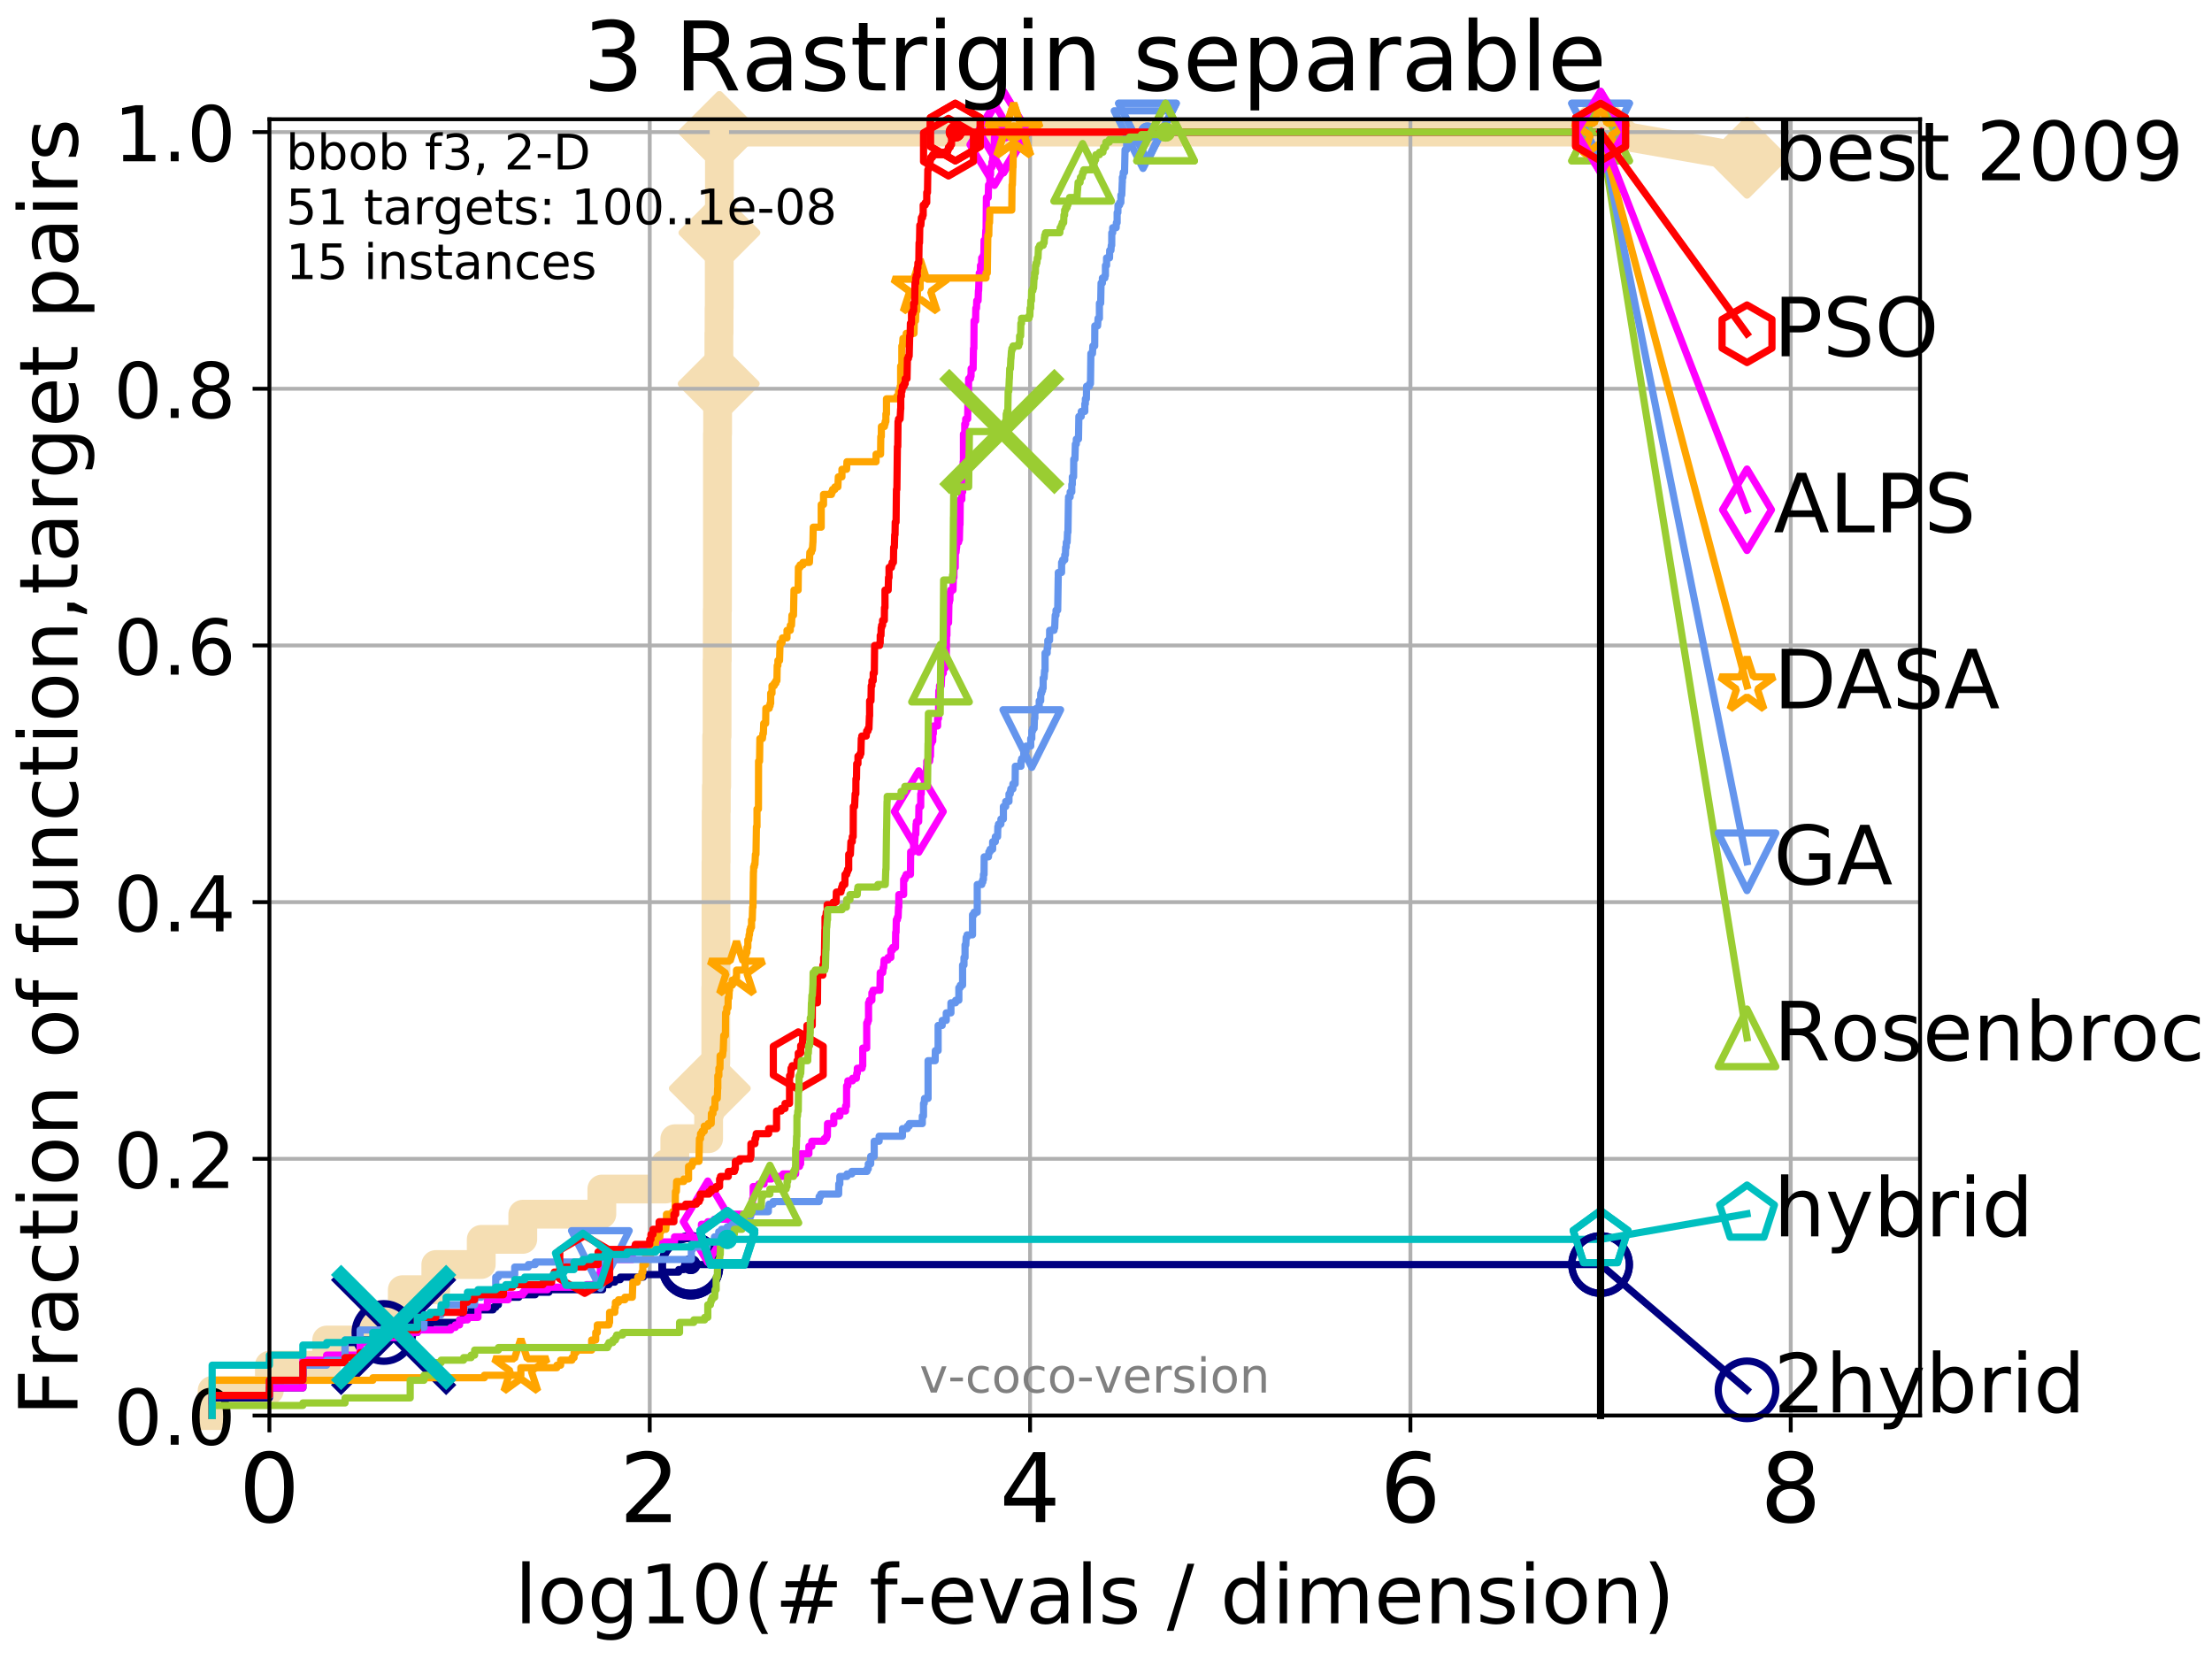 <?xml version="1.0" encoding="utf-8" standalone="no"?>
<!DOCTYPE svg PUBLIC "-//W3C//DTD SVG 1.1//EN"
  "http://www.w3.org/Graphics/SVG/1.1/DTD/svg11.dtd">
<!-- Created with matplotlib (http://matplotlib.org/) -->
<svg height="345.6pt" version="1.1" viewBox="0 0 460.8 345.6" width="460.8pt" xmlns="http://www.w3.org/2000/svg" xmlns:xlink="http://www.w3.org/1999/xlink">
 <defs>
  <style type="text/css">
*{stroke-linecap:butt;stroke-linejoin:round;}
  </style>
 </defs>
 <g id="figure_1">
  <g id="patch_1">
   <path d="M 0 345.6 
L 460.8 345.6 
L 460.8 0 
L 0 0 
z
" style="fill:#ffffff;"/>
  </g>
  <g id="axes_1">
   <g id="patch_2">
    <path d="M 56.12 294.88 
L 399.984 294.88 
L 399.984 24.84 
L 56.12 24.84 
z
" style="fill:#ffffff;"/>
   </g>
   <g id="line2d_1">
    <path d="M 44.194 294.88 
L 44.194 289.638 
L 56.12 289.638 
L 56.12 284.395 
L 68.046 284.395 
L 68.046 279.153 
L 77.674 279.153 
L 77.674 273.91 
L 83.81 273.91 
L 83.81 268.668 
L 90.786 268.668 
L 90.786 263.425 
L 100.25 263.425 
L 100.25 258.183 
L 108.905 258.183 
L 108.905 252.94 
L 125.376 252.94 
L 125.376 247.698 
L 138.631 247.698 
L 138.631 242.455 
L 140.578 242.455 
L 140.578 237.213 
L 147.618 237.213 
L 147.618 231.97 
L 147.869 231.97 
L 147.869 226.728 
L 149.072 226.728 
L 149.072 221.485 
L 149.111 221.485 
L 149.111 205.758 
L 149.15 205.758 
L 149.15 179.546 
L 149.188 179.546 
L 149.188 169.061 
L 149.227 169.061 
L 149.227 163.818 
L 149.303 163.818 
L 149.303 153.333 
L 149.38 153.333 
L 149.38 137.606 
L 149.418 137.606 
L 149.418 127.121 
L 149.456 127.121 
L 149.456 90.423 
L 149.493 90.423 
L 149.493 79.938 
L 149.719 79.938 
L 149.719 74.696 
L 149.756 74.696 
L 149.756 69.453 
L 149.793 69.453 
L 149.793 64.211 
L 149.83 64.211 
L 149.83 48.484 
L 149.867 48.484 
L 149.867 27.514 
L 333.43 27.514 
" style="fill:none;stroke:#f5deb3;stroke-linecap:square;stroke-width:6;"/>
   </g>
   <g id="line2d_2">
    <defs>
     <path d="M -0 7.778 
L 7.778 0 
L 0 -7.778 
L -7.778 -0 
z
" id="m09560bbf0c" style="stroke:#f5deb3;stroke-linejoin:miter;stroke-width:1.5;"/>
    </defs>
    <g>
     <use style="fill:#f5deb3;stroke:#f5deb3;stroke-linejoin:miter;stroke-width:1.5;" x="147.869" xlink:href="#m09560bbf0c" y="226.728"/>
     <use style="fill:#f5deb3;stroke:#f5deb3;stroke-linejoin:miter;stroke-width:1.5;" x="149.719" xlink:href="#m09560bbf0c" y="79.938"/>
     <use style="fill:#f5deb3;stroke:#f5deb3;stroke-linejoin:miter;stroke-width:1.5;" x="149.867" xlink:href="#m09560bbf0c" y="48.484"/>
     <use style="fill:#f5deb3;stroke:#f5deb3;stroke-linejoin:miter;stroke-width:1.5;" x="149.867" xlink:href="#m09560bbf0c" y="27.514"/>
     <use style="fill:#f5deb3;stroke:#f5deb3;stroke-linejoin:miter;stroke-width:1.5;" x="149.867" xlink:href="#m09560bbf0c" y="27.514"/>
     <use style="fill:#f5deb3;stroke:#f5deb3;stroke-linejoin:miter;stroke-width:1.5;" x="333.43" xlink:href="#m09560bbf0c" y="27.514"/>
    </g>
   </g>
   <g id="line2d_3">
    <path style="fill:none;stroke:#f5deb3;stroke-linecap:square;stroke-width:6;"/>
    <g/>
   </g>
   <g id="line2d_4">
    <path d="M 333.43 27.514 
L 363.934 32.861 
" style="fill:none;stroke:#f5deb3;stroke-linecap:square;stroke-width:6;"/>
    <g>
     <use style="fill:#f5deb3;stroke:#f5deb3;stroke-linejoin:miter;stroke-width:1.5;" x="333.43" xlink:href="#m09560bbf0c" y="27.514"/>
     <use style="fill:#f5deb3;stroke:#f5deb3;stroke-linejoin:miter;stroke-width:1.5;" x="363.934" xlink:href="#m09560bbf0c" y="32.861"/>
    </g>
   </g>
   <g id="matplotlib.axis_1">
    <g id="xtick_1">
     <g id="line2d_5">
      <path clip-path="url(#p50330add13)" d="M 56.12 294.88 
L 56.12 24.84 
" style="fill:none;stroke:#b0b0b0;stroke-linecap:square;stroke-width:0.8;"/>
     </g>
     <g id="line2d_6">
      <defs>
       <path d="M 0 0 
L 0 3.5 
" id="mb3d5ff00c4" style="stroke:#000000;stroke-width:0.8;"/>
      </defs>
      <g>
       <use style="stroke:#000000;stroke-width:0.8;" x="56.12" xlink:href="#mb3d5ff00c4" y="294.88"/>
      </g>
     </g>
     <g id="text_1">
      <!-- 0 -->
      <defs>
       <path d="M 31.781 66.406 
Q 24.172 66.406 20.328 58.906 
Q 16.5 51.422 16.5 36.375 
Q 16.5 21.391 20.328 13.891 
Q 24.172 6.391 31.781 6.391 
Q 39.453 6.391 43.281 13.891 
Q 47.125 21.391 47.125 36.375 
Q 47.125 51.422 43.281 58.906 
Q 39.453 66.406 31.781 66.406 
z
M 31.781 74.219 
Q 44.047 74.219 50.516 64.516 
Q 56.984 54.828 56.984 36.375 
Q 56.984 17.969 50.516 8.266 
Q 44.047 -1.422 31.781 -1.422 
Q 19.531 -1.422 13.062 8.266 
Q 6.594 17.969 6.594 36.375 
Q 6.594 54.828 13.062 64.516 
Q 19.531 74.219 31.781 74.219 
z
" id="DejaVuSans-30"/>
      </defs>
      <g transform="translate(49.758 317.077)scale(0.2 -0.2)">
       <use xlink:href="#DejaVuSans-30"/>
      </g>
     </g>
    </g>
    <g id="xtick_2">
     <g id="line2d_7">
      <path clip-path="url(#p50330add13)" d="M 135.351 294.88 
L 135.351 24.84 
" style="fill:none;stroke:#b0b0b0;stroke-linecap:square;stroke-width:0.8;"/>
     </g>
     <g id="line2d_8">
      <g>
       <use style="stroke:#000000;stroke-width:0.8;" x="135.351" xlink:href="#mb3d5ff00c4" y="294.88"/>
      </g>
     </g>
     <g id="text_2">
      <!-- 2 -->
      <defs>
       <path d="M 19.188 8.297 
L 53.609 8.297 
L 53.609 0 
L 7.328 0 
L 7.328 8.297 
Q 12.938 14.109 22.625 23.891 
Q 32.328 33.688 34.812 36.531 
Q 39.547 41.844 41.422 45.531 
Q 43.312 49.219 43.312 52.781 
Q 43.312 58.594 39.234 62.25 
Q 35.156 65.922 28.609 65.922 
Q 23.969 65.922 18.812 64.312 
Q 13.672 62.703 7.812 59.422 
L 7.812 69.391 
Q 13.766 71.781 18.938 73 
Q 24.125 74.219 28.422 74.219 
Q 39.75 74.219 46.484 68.547 
Q 53.219 62.891 53.219 53.422 
Q 53.219 48.922 51.531 44.891 
Q 49.859 40.875 45.406 35.406 
Q 44.188 33.984 37.641 27.219 
Q 31.109 20.453 19.188 8.297 
z
" id="DejaVuSans-32"/>
      </defs>
      <g transform="translate(128.989 317.077)scale(0.2 -0.2)">
       <use xlink:href="#DejaVuSans-32"/>
      </g>
     </g>
    </g>
    <g id="xtick_3">
     <g id="line2d_9">
      <path clip-path="url(#p50330add13)" d="M 214.583 294.88 
L 214.583 24.84 
" style="fill:none;stroke:#b0b0b0;stroke-linecap:square;stroke-width:0.8;"/>
     </g>
     <g id="line2d_10">
      <g>
       <use style="stroke:#000000;stroke-width:0.8;" x="214.583" xlink:href="#mb3d5ff00c4" y="294.88"/>
      </g>
     </g>
     <g id="text_3">
      <!-- 4 -->
      <defs>
       <path d="M 37.797 64.312 
L 12.891 25.391 
L 37.797 25.391 
z
M 35.203 72.906 
L 47.609 72.906 
L 47.609 25.391 
L 58.016 25.391 
L 58.016 17.188 
L 47.609 17.188 
L 47.609 0 
L 37.797 0 
L 37.797 17.188 
L 4.891 17.188 
L 4.891 26.703 
z
" id="DejaVuSans-34"/>
      </defs>
      <g transform="translate(208.22 317.077)scale(0.2 -0.2)">
       <use xlink:href="#DejaVuSans-34"/>
      </g>
     </g>
    </g>
    <g id="xtick_4">
     <g id="line2d_11">
      <path clip-path="url(#p50330add13)" d="M 293.814 294.88 
L 293.814 24.84 
" style="fill:none;stroke:#b0b0b0;stroke-linecap:square;stroke-width:0.8;"/>
     </g>
     <g id="line2d_12">
      <g>
       <use style="stroke:#000000;stroke-width:0.8;" x="293.814" xlink:href="#mb3d5ff00c4" y="294.88"/>
      </g>
     </g>
     <g id="text_4">
      <!-- 6 -->
      <defs>
       <path d="M 33.016 40.375 
Q 26.375 40.375 22.484 35.828 
Q 18.609 31.297 18.609 23.391 
Q 18.609 15.531 22.484 10.953 
Q 26.375 6.391 33.016 6.391 
Q 39.656 6.391 43.531 10.953 
Q 47.406 15.531 47.406 23.391 
Q 47.406 31.297 43.531 35.828 
Q 39.656 40.375 33.016 40.375 
z
M 52.594 71.297 
L 52.594 62.312 
Q 48.875 64.062 45.094 64.984 
Q 41.312 65.922 37.594 65.922 
Q 27.828 65.922 22.672 59.328 
Q 17.531 52.734 16.797 39.406 
Q 19.672 43.656 24.016 45.922 
Q 28.375 48.188 33.594 48.188 
Q 44.578 48.188 50.953 41.516 
Q 57.328 34.859 57.328 23.391 
Q 57.328 12.156 50.688 5.359 
Q 44.047 -1.422 33.016 -1.422 
Q 20.359 -1.422 13.672 8.266 
Q 6.984 17.969 6.984 36.375 
Q 6.984 53.656 15.188 63.938 
Q 23.391 74.219 37.203 74.219 
Q 40.922 74.219 44.703 73.484 
Q 48.484 72.75 52.594 71.297 
z
" id="DejaVuSans-36"/>
      </defs>
      <g transform="translate(287.452 317.077)scale(0.2 -0.2)">
       <use xlink:href="#DejaVuSans-36"/>
      </g>
     </g>
    </g>
    <g id="xtick_5">
     <g id="line2d_13">
      <path clip-path="url(#p50330add13)" d="M 373.045 294.88 
L 373.045 24.84 
" style="fill:none;stroke:#b0b0b0;stroke-linecap:square;stroke-width:0.8;"/>
     </g>
     <g id="line2d_14">
      <g>
       <use style="stroke:#000000;stroke-width:0.8;" x="373.045" xlink:href="#mb3d5ff00c4" y="294.88"/>
      </g>
     </g>
     <g id="text_5">
      <!-- 8 -->
      <defs>
       <path d="M 31.781 34.625 
Q 24.75 34.625 20.719 30.859 
Q 16.703 27.094 16.703 20.516 
Q 16.703 13.922 20.719 10.156 
Q 24.75 6.391 31.781 6.391 
Q 38.812 6.391 42.859 10.172 
Q 46.922 13.969 46.922 20.516 
Q 46.922 27.094 42.891 30.859 
Q 38.875 34.625 31.781 34.625 
z
M 21.922 38.812 
Q 15.578 40.375 12.031 44.719 
Q 8.5 49.078 8.5 55.328 
Q 8.5 64.062 14.719 69.141 
Q 20.953 74.219 31.781 74.219 
Q 42.672 74.219 48.875 69.141 
Q 55.078 64.062 55.078 55.328 
Q 55.078 49.078 51.531 44.719 
Q 48 40.375 41.703 38.812 
Q 48.828 37.156 52.797 32.312 
Q 56.781 27.484 56.781 20.516 
Q 56.781 9.906 50.312 4.234 
Q 43.844 -1.422 31.781 -1.422 
Q 19.734 -1.422 13.25 4.234 
Q 6.781 9.906 6.781 20.516 
Q 6.781 27.484 10.781 32.312 
Q 14.797 37.156 21.922 38.812 
z
M 18.312 54.391 
Q 18.312 48.734 21.844 45.562 
Q 25.391 42.391 31.781 42.391 
Q 38.141 42.391 41.719 45.562 
Q 45.312 48.734 45.312 54.391 
Q 45.312 60.062 41.719 63.234 
Q 38.141 66.406 31.781 66.406 
Q 25.391 66.406 21.844 63.234 
Q 18.312 60.062 18.312 54.391 
z
" id="DejaVuSans-38"/>
      </defs>
      <g transform="translate(366.683 317.077)scale(0.2 -0.2)">
       <use xlink:href="#DejaVuSans-38"/>
      </g>
     </g>
    </g>
    <g id="text_6">
     <!-- log10(# f-evals / dimension) -->
     <defs>
      <path d="M 9.422 75.984 
L 18.406 75.984 
L 18.406 0 
L 9.422 0 
z
" id="DejaVuSans-6c"/>
      <path d="M 30.609 48.391 
Q 23.391 48.391 19.188 42.75 
Q 14.984 37.109 14.984 27.297 
Q 14.984 17.484 19.156 11.844 
Q 23.344 6.203 30.609 6.203 
Q 37.797 6.203 41.984 11.859 
Q 46.188 17.531 46.188 27.297 
Q 46.188 37.016 41.984 42.703 
Q 37.797 48.391 30.609 48.391 
z
M 30.609 56 
Q 42.328 56 49.016 48.375 
Q 55.719 40.766 55.719 27.297 
Q 55.719 13.875 49.016 6.219 
Q 42.328 -1.422 30.609 -1.422 
Q 18.844 -1.422 12.172 6.219 
Q 5.516 13.875 5.516 27.297 
Q 5.516 40.766 12.172 48.375 
Q 18.844 56 30.609 56 
z
" id="DejaVuSans-6f"/>
      <path d="M 45.406 27.984 
Q 45.406 37.75 41.375 43.109 
Q 37.359 48.484 30.078 48.484 
Q 22.859 48.484 18.828 43.109 
Q 14.797 37.75 14.797 27.984 
Q 14.797 18.266 18.828 12.891 
Q 22.859 7.516 30.078 7.516 
Q 37.359 7.516 41.375 12.891 
Q 45.406 18.266 45.406 27.984 
z
M 54.391 6.781 
Q 54.391 -7.172 48.188 -13.984 
Q 42 -20.797 29.203 -20.797 
Q 24.469 -20.797 20.266 -20.094 
Q 16.062 -19.391 12.109 -17.922 
L 12.109 -9.188 
Q 16.062 -11.328 19.922 -12.344 
Q 23.781 -13.375 27.781 -13.375 
Q 36.625 -13.375 41.016 -8.766 
Q 45.406 -4.156 45.406 5.172 
L 45.406 9.625 
Q 42.625 4.781 38.281 2.391 
Q 33.938 0 27.875 0 
Q 17.828 0 11.672 7.656 
Q 5.516 15.328 5.516 27.984 
Q 5.516 40.672 11.672 48.328 
Q 17.828 56 27.875 56 
Q 33.938 56 38.281 53.609 
Q 42.625 51.219 45.406 46.391 
L 45.406 54.688 
L 54.391 54.688 
z
" id="DejaVuSans-67"/>
      <path d="M 12.406 8.297 
L 28.516 8.297 
L 28.516 63.922 
L 10.984 60.406 
L 10.984 69.391 
L 28.422 72.906 
L 38.281 72.906 
L 38.281 8.297 
L 54.391 8.297 
L 54.391 0 
L 12.406 0 
z
" id="DejaVuSans-31"/>
      <path d="M 31 75.875 
Q 24.469 64.656 21.281 53.656 
Q 18.109 42.672 18.109 31.391 
Q 18.109 20.125 21.312 9.062 
Q 24.516 -2 31 -13.188 
L 23.188 -13.188 
Q 15.875 -1.703 12.234 9.375 
Q 8.594 20.453 8.594 31.391 
Q 8.594 42.281 12.203 53.312 
Q 15.828 64.359 23.188 75.875 
z
" id="DejaVuSans-28"/>
      <path d="M 51.125 44 
L 36.922 44 
L 32.812 27.688 
L 47.125 27.688 
z
M 43.797 71.781 
L 38.719 51.516 
L 52.984 51.516 
L 58.109 71.781 
L 65.922 71.781 
L 60.891 51.516 
L 76.125 51.516 
L 76.125 44 
L 58.984 44 
L 54.984 27.688 
L 70.516 27.688 
L 70.516 20.219 
L 53.078 20.219 
L 48 0 
L 40.188 0 
L 45.219 20.219 
L 30.906 20.219 
L 25.875 0 
L 18.016 0 
L 23.094 20.219 
L 7.719 20.219 
L 7.719 27.688 
L 24.906 27.688 
L 29 44 
L 13.281 44 
L 13.281 51.516 
L 30.906 51.516 
L 35.891 71.781 
z
" id="DejaVuSans-23"/>
      <path id="DejaVuSans-20"/>
      <path d="M 37.109 75.984 
L 37.109 68.5 
L 28.516 68.5 
Q 23.688 68.5 21.797 66.547 
Q 19.922 64.594 19.922 59.516 
L 19.922 54.688 
L 34.719 54.688 
L 34.719 47.703 
L 19.922 47.703 
L 19.922 0 
L 10.891 0 
L 10.891 47.703 
L 2.297 47.703 
L 2.297 54.688 
L 10.891 54.688 
L 10.891 58.5 
Q 10.891 67.625 15.141 71.797 
Q 19.391 75.984 28.609 75.984 
z
" id="DejaVuSans-66"/>
      <path d="M 4.891 31.391 
L 31.203 31.391 
L 31.203 23.391 
L 4.891 23.391 
z
" id="DejaVuSans-2d"/>
      <path d="M 56.203 29.594 
L 56.203 25.203 
L 14.891 25.203 
Q 15.484 15.922 20.484 11.062 
Q 25.484 6.203 34.422 6.203 
Q 39.594 6.203 44.453 7.469 
Q 49.312 8.734 54.109 11.281 
L 54.109 2.781 
Q 49.266 0.734 44.188 -0.344 
Q 39.109 -1.422 33.891 -1.422 
Q 20.797 -1.422 13.156 6.188 
Q 5.516 13.812 5.516 26.812 
Q 5.516 40.234 12.766 48.109 
Q 20.016 56 32.328 56 
Q 43.359 56 49.781 48.891 
Q 56.203 41.797 56.203 29.594 
z
M 47.219 32.234 
Q 47.125 39.594 43.094 43.984 
Q 39.062 48.391 32.422 48.391 
Q 24.906 48.391 20.391 44.141 
Q 15.875 39.891 15.188 32.172 
z
" id="DejaVuSans-65"/>
      <path d="M 2.984 54.688 
L 12.5 54.688 
L 29.594 8.797 
L 46.688 54.688 
L 56.203 54.688 
L 35.688 0 
L 23.484 0 
z
" id="DejaVuSans-76"/>
      <path d="M 34.281 27.484 
Q 23.391 27.484 19.188 25 
Q 14.984 22.516 14.984 16.5 
Q 14.984 11.719 18.141 8.906 
Q 21.297 6.109 26.703 6.109 
Q 34.188 6.109 38.703 11.406 
Q 43.219 16.703 43.219 25.484 
L 43.219 27.484 
z
M 52.203 31.203 
L 52.203 0 
L 43.219 0 
L 43.219 8.297 
Q 40.141 3.328 35.547 0.953 
Q 30.953 -1.422 24.312 -1.422 
Q 15.922 -1.422 10.953 3.297 
Q 6 8.016 6 15.922 
Q 6 25.141 12.172 29.828 
Q 18.359 34.516 30.609 34.516 
L 43.219 34.516 
L 43.219 35.406 
Q 43.219 41.609 39.141 45 
Q 35.062 48.391 27.688 48.391 
Q 23 48.391 18.547 47.266 
Q 14.109 46.141 10.016 43.891 
L 10.016 52.203 
Q 14.938 54.109 19.578 55.047 
Q 24.219 56 28.609 56 
Q 40.484 56 46.344 49.844 
Q 52.203 43.703 52.203 31.203 
z
" id="DejaVuSans-61"/>
      <path d="M 44.281 53.078 
L 44.281 44.578 
Q 40.484 46.531 36.375 47.5 
Q 32.281 48.484 27.875 48.484 
Q 21.188 48.484 17.844 46.438 
Q 14.5 44.391 14.5 40.281 
Q 14.5 37.156 16.891 35.375 
Q 19.281 33.594 26.516 31.984 
L 29.594 31.297 
Q 39.156 29.25 43.188 25.516 
Q 47.219 21.781 47.219 15.094 
Q 47.219 7.469 41.188 3.016 
Q 35.156 -1.422 24.609 -1.422 
Q 20.219 -1.422 15.453 -0.562 
Q 10.688 0.297 5.422 2 
L 5.422 11.281 
Q 10.406 8.688 15.234 7.391 
Q 20.062 6.109 24.812 6.109 
Q 31.156 6.109 34.562 8.281 
Q 37.984 10.453 37.984 14.406 
Q 37.984 18.062 35.516 20.016 
Q 33.062 21.969 24.703 23.781 
L 21.578 24.516 
Q 13.234 26.266 9.516 29.906 
Q 5.812 33.547 5.812 39.891 
Q 5.812 47.609 11.281 51.797 
Q 16.75 56 26.812 56 
Q 31.781 56 36.172 55.266 
Q 40.578 54.547 44.281 53.078 
z
" id="DejaVuSans-73"/>
      <path d="M 25.391 72.906 
L 33.688 72.906 
L 8.297 -9.281 
L 0 -9.281 
z
" id="DejaVuSans-2f"/>
      <path d="M 45.406 46.391 
L 45.406 75.984 
L 54.391 75.984 
L 54.391 0 
L 45.406 0 
L 45.406 8.203 
Q 42.578 3.328 38.25 0.953 
Q 33.938 -1.422 27.875 -1.422 
Q 17.969 -1.422 11.734 6.484 
Q 5.516 14.406 5.516 27.297 
Q 5.516 40.188 11.734 48.094 
Q 17.969 56 27.875 56 
Q 33.938 56 38.25 53.625 
Q 42.578 51.266 45.406 46.391 
z
M 14.797 27.297 
Q 14.797 17.391 18.875 11.75 
Q 22.953 6.109 30.078 6.109 
Q 37.203 6.109 41.297 11.75 
Q 45.406 17.391 45.406 27.297 
Q 45.406 37.203 41.297 42.844 
Q 37.203 48.484 30.078 48.484 
Q 22.953 48.484 18.875 42.844 
Q 14.797 37.203 14.797 27.297 
z
" id="DejaVuSans-64"/>
      <path d="M 9.422 54.688 
L 18.406 54.688 
L 18.406 0 
L 9.422 0 
z
M 9.422 75.984 
L 18.406 75.984 
L 18.406 64.594 
L 9.422 64.594 
z
" id="DejaVuSans-69"/>
      <path d="M 52 44.188 
Q 55.375 50.25 60.062 53.125 
Q 64.75 56 71.094 56 
Q 79.641 56 84.281 50.016 
Q 88.922 44.047 88.922 33.016 
L 88.922 0 
L 79.891 0 
L 79.891 32.719 
Q 79.891 40.578 77.094 44.375 
Q 74.312 48.188 68.609 48.188 
Q 61.625 48.188 57.562 43.547 
Q 53.516 38.922 53.516 30.906 
L 53.516 0 
L 44.484 0 
L 44.484 32.719 
Q 44.484 40.625 41.703 44.406 
Q 38.922 48.188 33.109 48.188 
Q 26.219 48.188 22.156 43.531 
Q 18.109 38.875 18.109 30.906 
L 18.109 0 
L 9.078 0 
L 9.078 54.688 
L 18.109 54.688 
L 18.109 46.188 
Q 21.188 51.219 25.484 53.609 
Q 29.781 56 35.688 56 
Q 41.656 56 45.828 52.969 
Q 50 49.953 52 44.188 
z
" id="DejaVuSans-6d"/>
      <path d="M 54.891 33.016 
L 54.891 0 
L 45.906 0 
L 45.906 32.719 
Q 45.906 40.484 42.875 44.328 
Q 39.844 48.188 33.797 48.188 
Q 26.516 48.188 22.312 43.547 
Q 18.109 38.922 18.109 30.906 
L 18.109 0 
L 9.078 0 
L 9.078 54.688 
L 18.109 54.688 
L 18.109 46.188 
Q 21.344 51.125 25.703 53.562 
Q 30.078 56 35.797 56 
Q 45.219 56 50.047 50.172 
Q 54.891 44.344 54.891 33.016 
z
" id="DejaVuSans-6e"/>
      <path d="M 8.016 75.875 
L 15.828 75.875 
Q 23.141 64.359 26.781 53.312 
Q 30.422 42.281 30.422 31.391 
Q 30.422 20.453 26.781 9.375 
Q 23.141 -1.703 15.828 -13.188 
L 8.016 -13.188 
Q 14.5 -2 17.703 9.062 
Q 20.906 20.125 20.906 31.391 
Q 20.906 42.672 17.703 53.656 
Q 14.5 64.656 8.016 75.875 
z
" id="DejaVuSans-29"/>
     </defs>
     <g transform="translate(107.211 338.154)scale(0.17 -0.17)">
      <use xlink:href="#DejaVuSans-6c"/>
      <use x="27.783" xlink:href="#DejaVuSans-6f"/>
      <use x="88.965" xlink:href="#DejaVuSans-67"/>
      <use x="152.441" xlink:href="#DejaVuSans-31"/>
      <use x="216.064" xlink:href="#DejaVuSans-30"/>
      <use x="279.688" xlink:href="#DejaVuSans-28"/>
      <use x="318.701" xlink:href="#DejaVuSans-23"/>
      <use x="402.49" xlink:href="#DejaVuSans-20"/>
      <use x="434.277" xlink:href="#DejaVuSans-66"/>
      <use x="469.404" xlink:href="#DejaVuSans-2d"/>
      <use x="505.488" xlink:href="#DejaVuSans-65"/>
      <use x="567.012" xlink:href="#DejaVuSans-76"/>
      <use x="626.191" xlink:href="#DejaVuSans-61"/>
      <use x="687.471" xlink:href="#DejaVuSans-6c"/>
      <use x="715.254" xlink:href="#DejaVuSans-73"/>
      <use x="767.354" xlink:href="#DejaVuSans-20"/>
      <use x="799.141" xlink:href="#DejaVuSans-2f"/>
      <use x="832.832" xlink:href="#DejaVuSans-20"/>
      <use x="864.619" xlink:href="#DejaVuSans-64"/>
      <use x="928.096" xlink:href="#DejaVuSans-69"/>
      <use x="955.879" xlink:href="#DejaVuSans-6d"/>
      <use x="1053.291" xlink:href="#DejaVuSans-65"/>
      <use x="1114.814" xlink:href="#DejaVuSans-6e"/>
      <use x="1178.193" xlink:href="#DejaVuSans-73"/>
      <use x="1230.293" xlink:href="#DejaVuSans-69"/>
      <use x="1258.076" xlink:href="#DejaVuSans-6f"/>
      <use x="1319.258" xlink:href="#DejaVuSans-6e"/>
      <use x="1382.637" xlink:href="#DejaVuSans-29"/>
     </g>
    </g>
   </g>
   <g id="matplotlib.axis_2">
    <g id="ytick_1">
     <g id="line2d_15">
      <path clip-path="url(#p50330add13)" d="M 56.12 294.88 
L 399.984 294.88 
" style="fill:none;stroke:#b0b0b0;stroke-linecap:square;stroke-width:0.8;"/>
     </g>
     <g id="line2d_16">
      <defs>
       <path d="M 0 0 
L -3.5 0 
" id="ma646ea4a43" style="stroke:#000000;stroke-width:0.8;"/>
      </defs>
      <g>
       <use style="stroke:#000000;stroke-width:0.8;" x="56.12" xlink:href="#ma646ea4a43" y="294.88"/>
      </g>
     </g>
     <g id="text_7">
      <!-- 0.0 -->
      <defs>
       <path d="M 10.688 12.406 
L 21 12.406 
L 21 0 
L 10.688 0 
z
" id="DejaVuSans-2e"/>
      </defs>
      <g transform="translate(23.675 300.959)scale(0.16 -0.16)">
       <use xlink:href="#DejaVuSans-30"/>
       <use x="63.623" xlink:href="#DejaVuSans-2e"/>
       <use x="95.41" xlink:href="#DejaVuSans-30"/>
      </g>
     </g>
    </g>
    <g id="ytick_2">
     <g id="line2d_17">
      <path clip-path="url(#p50330add13)" d="M 56.12 241.407 
L 399.984 241.407 
" style="fill:none;stroke:#b0b0b0;stroke-linecap:square;stroke-width:0.8;"/>
     </g>
     <g id="line2d_18">
      <g>
       <use style="stroke:#000000;stroke-width:0.8;" x="56.12" xlink:href="#ma646ea4a43" y="241.407"/>
      </g>
     </g>
     <g id="text_8">
      <!-- 0.2 -->
      <g transform="translate(23.675 247.485)scale(0.16 -0.16)">
       <use xlink:href="#DejaVuSans-30"/>
       <use x="63.623" xlink:href="#DejaVuSans-2e"/>
       <use x="95.41" xlink:href="#DejaVuSans-32"/>
      </g>
     </g>
    </g>
    <g id="ytick_3">
     <g id="line2d_19">
      <path clip-path="url(#p50330add13)" d="M 56.12 187.933 
L 399.984 187.933 
" style="fill:none;stroke:#b0b0b0;stroke-linecap:square;stroke-width:0.8;"/>
     </g>
     <g id="line2d_20">
      <g>
       <use style="stroke:#000000;stroke-width:0.8;" x="56.12" xlink:href="#ma646ea4a43" y="187.933"/>
      </g>
     </g>
     <g id="text_9">
      <!-- 0.4 -->
      <g transform="translate(23.675 194.012)scale(0.16 -0.16)">
       <use xlink:href="#DejaVuSans-30"/>
       <use x="63.623" xlink:href="#DejaVuSans-2e"/>
       <use x="95.41" xlink:href="#DejaVuSans-34"/>
      </g>
     </g>
    </g>
    <g id="ytick_4">
     <g id="line2d_21">
      <path clip-path="url(#p50330add13)" d="M 56.12 134.46 
L 399.984 134.46 
" style="fill:none;stroke:#b0b0b0;stroke-linecap:square;stroke-width:0.8;"/>
     </g>
     <g id="line2d_22">
      <g>
       <use style="stroke:#000000;stroke-width:0.8;" x="56.12" xlink:href="#ma646ea4a43" y="134.46"/>
      </g>
     </g>
     <g id="text_10">
      <!-- 0.6 -->
      <g transform="translate(23.675 140.539)scale(0.16 -0.16)">
       <use xlink:href="#DejaVuSans-30"/>
       <use x="63.623" xlink:href="#DejaVuSans-2e"/>
       <use x="95.41" xlink:href="#DejaVuSans-36"/>
      </g>
     </g>
    </g>
    <g id="ytick_5">
     <g id="line2d_23">
      <path clip-path="url(#p50330add13)" d="M 56.12 80.987 
L 399.984 80.987 
" style="fill:none;stroke:#b0b0b0;stroke-linecap:square;stroke-width:0.8;"/>
     </g>
     <g id="line2d_24">
      <g>
       <use style="stroke:#000000;stroke-width:0.8;" x="56.12" xlink:href="#ma646ea4a43" y="80.987"/>
      </g>
     </g>
     <g id="text_11">
      <!-- 0.8 -->
      <g transform="translate(23.675 87.066)scale(0.16 -0.16)">
       <use xlink:href="#DejaVuSans-30"/>
       <use x="63.623" xlink:href="#DejaVuSans-2e"/>
       <use x="95.41" xlink:href="#DejaVuSans-38"/>
      </g>
     </g>
    </g>
    <g id="ytick_6">
     <g id="line2d_25">
      <path clip-path="url(#p50330add13)" d="M 56.12 27.514 
L 399.984 27.514 
" style="fill:none;stroke:#b0b0b0;stroke-linecap:square;stroke-width:0.8;"/>
     </g>
     <g id="line2d_26">
      <g>
       <use style="stroke:#000000;stroke-width:0.8;" x="56.12" xlink:href="#ma646ea4a43" y="27.514"/>
      </g>
     </g>
     <g id="text_12">
      <!-- 1.0 -->
      <g transform="translate(23.675 33.592)scale(0.16 -0.16)">
       <use xlink:href="#DejaVuSans-31"/>
       <use x="63.623" xlink:href="#DejaVuSans-2e"/>
       <use x="95.41" xlink:href="#DejaVuSans-30"/>
      </g>
     </g>
    </g>
    <g id="text_13">
     <!-- Fraction of function,target pairs -->
     <defs>
      <path d="M 9.812 72.906 
L 51.703 72.906 
L 51.703 64.594 
L 19.672 64.594 
L 19.672 43.109 
L 48.578 43.109 
L 48.578 34.812 
L 19.672 34.812 
L 19.672 0 
L 9.812 0 
z
" id="DejaVuSans-46"/>
      <path d="M 41.109 46.297 
Q 39.594 47.172 37.812 47.578 
Q 36.031 48 33.891 48 
Q 26.266 48 22.188 43.047 
Q 18.109 38.094 18.109 28.812 
L 18.109 0 
L 9.078 0 
L 9.078 54.688 
L 18.109 54.688 
L 18.109 46.188 
Q 20.953 51.172 25.484 53.578 
Q 30.031 56 36.531 56 
Q 37.453 56 38.578 55.875 
Q 39.703 55.766 41.062 55.516 
z
" id="DejaVuSans-72"/>
      <path d="M 48.781 52.594 
L 48.781 44.188 
Q 44.969 46.297 41.141 47.344 
Q 37.312 48.391 33.406 48.391 
Q 24.656 48.391 19.812 42.844 
Q 14.984 37.312 14.984 27.297 
Q 14.984 17.281 19.812 11.734 
Q 24.656 6.203 33.406 6.203 
Q 37.312 6.203 41.141 7.25 
Q 44.969 8.297 48.781 10.406 
L 48.781 2.094 
Q 45.016 0.344 40.984 -0.531 
Q 36.969 -1.422 32.422 -1.422 
Q 20.062 -1.422 12.781 6.344 
Q 5.516 14.109 5.516 27.297 
Q 5.516 40.672 12.859 48.328 
Q 20.219 56 33.016 56 
Q 37.156 56 41.109 55.141 
Q 45.062 54.297 48.781 52.594 
z
" id="DejaVuSans-63"/>
      <path d="M 18.312 70.219 
L 18.312 54.688 
L 36.812 54.688 
L 36.812 47.703 
L 18.312 47.703 
L 18.312 18.016 
Q 18.312 11.328 20.141 9.422 
Q 21.969 7.516 27.594 7.516 
L 36.812 7.516 
L 36.812 0 
L 27.594 0 
Q 17.188 0 13.234 3.875 
Q 9.281 7.766 9.281 18.016 
L 9.281 47.703 
L 2.688 47.703 
L 2.688 54.688 
L 9.281 54.688 
L 9.281 70.219 
z
" id="DejaVuSans-74"/>
      <path d="M 8.5 21.578 
L 8.5 54.688 
L 17.484 54.688 
L 17.484 21.922 
Q 17.484 14.156 20.5 10.266 
Q 23.531 6.391 29.594 6.391 
Q 36.859 6.391 41.078 11.031 
Q 45.312 15.672 45.312 23.688 
L 45.312 54.688 
L 54.297 54.688 
L 54.297 0 
L 45.312 0 
L 45.312 8.406 
Q 42.047 3.422 37.719 1 
Q 33.406 -1.422 27.688 -1.422 
Q 18.266 -1.422 13.375 4.438 
Q 8.5 10.297 8.5 21.578 
z
M 31.109 56 
z
" id="DejaVuSans-75"/>
      <path d="M 11.719 12.406 
L 22.016 12.406 
L 22.016 4 
L 14.016 -11.625 
L 7.719 -11.625 
L 11.719 4 
z
" id="DejaVuSans-2c"/>
      <path d="M 18.109 8.203 
L 18.109 -20.797 
L 9.078 -20.797 
L 9.078 54.688 
L 18.109 54.688 
L 18.109 46.391 
Q 20.953 51.266 25.266 53.625 
Q 29.594 56 35.594 56 
Q 45.562 56 51.781 48.094 
Q 58.016 40.188 58.016 27.297 
Q 58.016 14.406 51.781 6.484 
Q 45.562 -1.422 35.594 -1.422 
Q 29.594 -1.422 25.266 0.953 
Q 20.953 3.328 18.109 8.203 
z
M 48.688 27.297 
Q 48.688 37.203 44.609 42.844 
Q 40.531 48.484 33.406 48.484 
Q 26.266 48.484 22.188 42.844 
Q 18.109 37.203 18.109 27.297 
Q 18.109 17.391 22.188 11.75 
Q 26.266 6.109 33.406 6.109 
Q 40.531 6.109 44.609 11.75 
Q 48.688 17.391 48.688 27.297 
z
" id="DejaVuSans-70"/>
     </defs>
     <g transform="translate(16.14 294.999)rotate(-90)scale(0.17 -0.17)">
      <use xlink:href="#DejaVuSans-46"/>
      <use x="57.41" xlink:href="#DejaVuSans-72"/>
      <use x="98.523" xlink:href="#DejaVuSans-61"/>
      <use x="159.803" xlink:href="#DejaVuSans-63"/>
      <use x="214.783" xlink:href="#DejaVuSans-74"/>
      <use x="253.992" xlink:href="#DejaVuSans-69"/>
      <use x="281.775" xlink:href="#DejaVuSans-6f"/>
      <use x="342.957" xlink:href="#DejaVuSans-6e"/>
      <use x="406.336" xlink:href="#DejaVuSans-20"/>
      <use x="438.123" xlink:href="#DejaVuSans-6f"/>
      <use x="499.305" xlink:href="#DejaVuSans-66"/>
      <use x="534.51" xlink:href="#DejaVuSans-20"/>
      <use x="566.297" xlink:href="#DejaVuSans-66"/>
      <use x="601.502" xlink:href="#DejaVuSans-75"/>
      <use x="664.881" xlink:href="#DejaVuSans-6e"/>
      <use x="728.26" xlink:href="#DejaVuSans-63"/>
      <use x="783.24" xlink:href="#DejaVuSans-74"/>
      <use x="822.449" xlink:href="#DejaVuSans-69"/>
      <use x="850.232" xlink:href="#DejaVuSans-6f"/>
      <use x="911.414" xlink:href="#DejaVuSans-6e"/>
      <use x="974.793" xlink:href="#DejaVuSans-2c"/>
      <use x="1006.58" xlink:href="#DejaVuSans-74"/>
      <use x="1045.789" xlink:href="#DejaVuSans-61"/>
      <use x="1107.068" xlink:href="#DejaVuSans-72"/>
      <use x="1148.166" xlink:href="#DejaVuSans-67"/>
      <use x="1211.643" xlink:href="#DejaVuSans-65"/>
      <use x="1273.166" xlink:href="#DejaVuSans-74"/>
      <use x="1312.375" xlink:href="#DejaVuSans-20"/>
      <use x="1344.162" xlink:href="#DejaVuSans-70"/>
      <use x="1407.639" xlink:href="#DejaVuSans-61"/>
      <use x="1468.918" xlink:href="#DejaVuSans-69"/>
      <use x="1496.701" xlink:href="#DejaVuSans-72"/>
      <use x="1537.814" xlink:href="#DejaVuSans-73"/>
     </g>
    </g>
   </g>
   <g id="line2d_27">
    <defs>
     <path d="M 0 1.5 
C 0.398 1.5 0.779 1.342 1.061 1.061 
C 1.342 0.779 1.5 0.398 1.5 0 
C 1.5 -0.398 1.342 -0.779 1.061 -1.061 
C 0.779 -1.342 0.398 -1.5 0 -1.5 
C -0.398 -1.5 -0.779 -1.342 -1.061 -1.061 
C -1.342 -0.779 -1.5 -0.398 -1.5 0 
C -1.5 0.398 -1.342 0.779 -1.061 1.061 
C -0.779 1.342 -0.398 1.5 0 1.5 
z
" id="m3f3cd15f67" style="stroke:#f5deb3;"/>
    </defs>
    <g>
     <use style="fill:#f5deb3;stroke:#f5deb3;" x="149.867" xlink:href="#m3f3cd15f67" y="27.514"/>
     <use style="fill:#f5deb3;stroke:#f5deb3;" x="149.867" xlink:href="#m3f3cd15f67" y="27.514"/>
    </g>
   </g>
   <g id="line2d_28">
    <defs>
     <path d="M 0 1.5 
C 0.398 1.5 0.779 1.342 1.061 1.061 
C 1.342 0.779 1.5 0.398 1.5 0 
C 1.5 -0.398 1.342 -0.779 1.061 -1.061 
C 0.779 -1.342 0.398 -1.5 0 -1.5 
C -0.398 -1.5 -0.779 -1.342 -1.061 -1.061 
C -1.342 -0.779 -1.5 -0.398 -1.5 0 
C -1.5 0.398 -1.342 0.779 -1.061 1.061 
C -0.779 1.342 -0.398 1.5 0 1.5 
z
" id="mb827dce819" style="stroke:#000080;"/>
    </defs>
    <g>
     <use style="fill:#000080;stroke:#000080;" x="143.915" xlink:href="#mb827dce819" y="263.425"/>
     <use style="fill:#000080;stroke:#000080;" x="143.915" xlink:href="#mb827dce819" y="263.425"/>
    </g>
   </g>
   <g id="line2d_29">
    <path d="M 44.194 294.88 
L 44.194 291.21 
L 56.12 291.21 
L 56.12 289.113 
L 63.096 289.113 
L 63.096 283.871 
L 68.046 283.871 
L 68.046 283.347 
L 71.885 283.347 
L 71.885 279.677 
L 75.021 279.677 
L 75.021 279.153 
L 79.971 279.153 
L 79.971 277.58 
L 86.947 277.58 
L 86.947 276.531 
L 89.599 276.531 
L 89.599 275.483 
L 95.736 275.483 
L 95.736 274.959 
L 96.575 274.959 
L 96.575 273.91 
L 98.14 273.91 
L 98.14 272.862 
L 102.712 272.862 
L 102.712 272.337 
L 103.276 272.337 
L 103.276 271.813 
L 103.822 271.813 
L 103.822 270.24 
L 108.086 270.24 
L 108.086 269.716 
L 111.5 269.716 
L 111.5 269.192 
L 114.348 269.192 
L 114.348 268.668 
L 125.529 268.668 
L 125.529 267.619 
L 126.847 267.619 
L 126.847 267.095 
L 128.072 267.095 
L 128.072 266.571 
L 129.215 266.571 
L 129.215 266.046 
L 134.01 266.046 
L 134.01 265.522 
L 138.416 265.522 
L 138.416 264.998 
L 141.384 264.998 
L 141.384 264.474 
L 142.442 264.474 
L 142.442 263.949 
L 143.915 263.949 
L 143.915 263.425 
L 333.43 263.425 
" style="fill:none;stroke:#000080;stroke-linecap:square;stroke-width:1.5;"/>
   </g>
   <g id="line2d_30">
    <defs>
     <path d="M 0 6 
C 1.591 6 3.117 5.368 4.243 4.243 
C 5.368 3.117 6 1.591 6 0 
C 6 -1.591 5.368 -3.117 4.243 -4.243 
C 3.117 -5.368 1.591 -6 0 -6 
C -1.591 -6 -3.117 -5.368 -4.243 -4.243 
C -5.368 -3.117 -6 -1.591 -6 0 
C -6 1.591 -5.368 3.117 -4.243 4.243 
C -3.117 5.368 -1.591 6 0 6 
z
" id="m931431f9e2" style="stroke:#000080;stroke-width:1.5;"/>
    </defs>
    <g>
     <use style="fill-opacity:0;stroke:#000080;stroke-width:1.5;" x="79.971" xlink:href="#m931431f9e2" y="277.58"/>
     <use style="fill-opacity:0;stroke:#000080;stroke-width:1.5;" x="143.915" xlink:href="#m931431f9e2" y="263.949"/>
     <use style="fill-opacity:0;stroke:#000080;stroke-width:1.5;" x="143.915" xlink:href="#m931431f9e2" y="263.949"/>
     <use style="fill-opacity:0;stroke:#000080;stroke-width:1.5;" x="143.915" xlink:href="#m931431f9e2" y="263.425"/>
     <use style="fill-opacity:0;stroke:#000080;stroke-width:1.5;" x="143.915" xlink:href="#m931431f9e2" y="263.425"/>
     <use style="fill-opacity:0;stroke:#000080;stroke-width:1.5;" x="333.43" xlink:href="#m931431f9e2" y="263.425"/>
    </g>
   </g>
   <g id="line2d_31">
    <path style="fill:none;stroke:#000080;stroke-linecap:square;stroke-width:1.5;"/>
    <g/>
   </g>
   <g id="line2d_32">
    <path clip-path="url(#p50330add13)" d="M 81.997 277.58 
" style="fill:none;stroke:#000080;stroke-linecap:square;stroke-width:1.5;"/>
    <defs>
     <path d="M -12 12 
L 12 -12 
M -12 -12 
L 12 12 
" id="m4bd5ffa279" style="stroke:#000080;stroke-width:3;"/>
    </defs>
    <g clip-path="url(#p50330add13)">
     <use style="fill:#000080;stroke:#000080;stroke-width:3;" x="81.997" xlink:href="#m4bd5ffa279" y="277.58"/>
    </g>
   </g>
   <g id="line2d_33">
    <defs>
     <path d="M 0 1.5 
C 0.398 1.5 0.779 1.342 1.061 1.061 
C 1.342 0.779 1.5 0.398 1.5 0 
C 1.5 -0.398 1.342 -0.779 1.061 -1.061 
C 0.779 -1.342 0.398 -1.5 0 -1.5 
C -0.398 -1.5 -0.779 -1.342 -1.061 -1.061 
C -1.342 -0.779 -1.5 -0.398 -1.5 0 
C -1.5 0.398 -1.342 0.779 -1.061 1.061 
C -0.779 1.342 -0.398 1.5 0 1.5 
z
" id="m20e3612019" style="stroke:#ff00ff;"/>
    </defs>
    <g>
     <use style="fill:#ff00ff;stroke:#ff00ff;" x="209.055" xlink:href="#m20e3612019" y="27.514"/>
     <use style="fill:#ff00ff;stroke:#ff00ff;" x="209.055" xlink:href="#m20e3612019" y="27.514"/>
    </g>
   </g>
   <g id="line2d_34">
    <path d="M 44.194 294.88 
L 44.194 290.686 
L 56.12 290.686 
L 56.12 289.113 
L 63.096 289.113 
L 63.096 283.347 
L 68.046 283.347 
L 68.046 282.298 
L 75.021 282.298 
L 75.021 279.677 
L 77.674 279.677 
L 77.674 279.153 
L 79.971 279.153 
L 79.971 278.628 
L 85.45 278.628 
L 85.45 277.58 
L 86.947 277.58 
L 86.947 277.056 
L 93.923 277.056 
L 93.923 276.531 
L 94.853 276.531 
L 94.853 276.007 
L 95.736 276.007 
L 95.736 274.959 
L 97.375 274.959 
L 97.375 274.434 
L 99.575 274.434 
L 99.575 272.337 
L 101.525 272.337 
L 101.525 270.765 
L 105.848 270.765 
L 105.848 269.716 
L 108.905 269.716 
L 108.905 269.192 
L 109.301 269.192 
L 109.301 268.668 
L 114.054 268.668 
L 114.054 268.143 
L 122.177 268.143 
L 122.177 267.619 
L 124.101 267.619 
L 124.101 267.095 
L 124.75 267.095 
L 124.75 265.522 
L 125.066 265.522 
L 125.066 263.949 
L 125.376 263.949 
L 125.376 262.901 
L 127.673 262.901 
L 127.673 262.377 
L 131.726 262.377 
L 131.726 260.28 
L 132.146 260.28 
L 132.146 259.755 
L 134.827 259.755 
L 134.827 259.231 
L 136.109 259.231 
L 136.109 258.707 
L 140.515 258.707 
L 140.515 257.658 
L 146.121 257.658 
L 146.121 255.037 
L 147.448 255.037 
L 147.448 254.513 
L 148.799 254.513 
L 148.799 253.989 
L 151.988 253.989 
L 151.988 253.464 
L 152.724 253.464 
L 152.724 252.94 
L 156.507 252.94 
L 156.507 251.892 
L 156.732 251.892 
L 156.732 249.795 
L 156.905 249.795 
L 156.905 247.173 
L 158.069 247.173 
L 158.069 246.649 
L 159.159 246.649 
L 159.181 245.601 
L 160.724 245.601 
L 160.724 245.076 
L 163.11 245.076 
L 163.11 244.552 
L 165.743 244.552 
L 165.743 242.979 
L 166.561 242.979 
L 166.561 242.455 
L 166.784 242.455 
L 166.784 240.358 
L 168.508 240.358 
L 168.508 238.785 
L 169.111 238.785 
L 169.111 237.737 
L 171.699 237.737 
L 171.699 237.213 
L 172.161 237.213 
L 172.161 236.689 
L 172.352 236.689 
L 172.392 234.067 
L 173.691 234.067 
L 173.691 232.495 
L 174.958 232.495 
L 174.958 231.446 
L 176.147 231.446 
L 176.147 230.398 
L 176.347 230.398 
L 176.363 226.204 
L 176.622 226.204 
L 176.622 225.155 
L 177.595 225.155 
L 177.595 224.631 
L 178.402 224.631 
L 178.473 223.582 
L 178.591 223.582 
L 178.591 222.534 
L 179.593 222.534 
L 179.593 222.01 
L 179.724 222.01 
L 179.724 218.34 
L 180.552 218.34 
L 180.552 213.097 
L 180.762 213.097 
L 180.762 212.573 
L 180.933 212.573 
L 180.933 208.903 
L 181.127 208.903 
L 181.127 208.379 
L 181.63 208.379 
L 181.63 206.806 
L 181.868 206.806 
L 181.868 206.282 
L 183.304 206.282 
L 183.368 202.612 
L 183.888 202.612 
L 183.985 201.564 
L 184.081 201.564 
L 184.177 199.991 
L 184.979 199.991 
L 184.979 199.467 
L 185.584 199.467 
L 185.584 197.894 
L 185.956 197.894 
L 185.956 197.37 
L 186.545 197.37 
L 186.584 194.224 
L 186.667 194.224 
L 186.715 191.603 
L 186.935 191.603 
L 186.935 191.079 
L 187.093 191.079 
L 187.174 188.982 
L 187.233 188.982 
L 187.246 186.361 
L 188.244 186.361 
L 188.244 183.215 
L 188.513 183.215 
L 188.513 182.691 
L 188.765 182.691 
L 188.765 182.167 
L 189.667 182.167 
L 189.704 177.449 
L 190.275 177.449 
L 190.335 175.876 
L 190.534 175.876 
L 190.642 173.779 
L 190.787 173.779 
L 190.835 171.682 
L 190.91 171.682 
L 190.91 171.158 
L 191.377 171.158 
L 191.43 168.012 
L 191.802 168.012 
L 191.802 165.391 
L 191.918 165.391 
L 191.941 163.818 
L 192.481 163.818 
L 192.481 163.294 
L 192.604 163.294 
L 192.604 162.245 
L 192.941 162.245 
L 193.022 159.624 
L 193.061 159.624 
L 193.061 158.576 
L 193.661 158.576 
L 193.736 157.527 
L 193.837 157.527 
L 193.866 154.906 
L 194.043 154.906 
L 194.043 154.382 
L 194.307 154.382 
L 194.307 152.809 
L 194.435 152.809 
L 194.435 151.236 
L 195.32 151.236 
L 195.322 149.663 
L 195.508 149.663 
L 195.571 143.897 
L 195.718 143.897 
L 195.718 142.848 
L 196.077 142.848 
L 196.166 140.751 
L 196.213 140.751 
L 196.213 140.227 
L 196.506 140.227 
L 196.508 139.178 
L 196.893 139.178 
L 196.893 138.654 
L 197.096 138.654 
L 197.188 132.363 
L 197.266 132.363 
L 197.266 129.742 
L 197.604 129.742 
L 197.678 125.548 
L 197.763 125.548 
L 197.763 125.024 
L 197.886 125.024 
L 197.886 123.451 
L 198.028 123.451 
L 198.028 122.927 
L 198.525 122.927 
L 198.608 120.306 
L 198.725 120.306 
L 198.732 118.209 
L 198.989 118.209 
L 199.017 115.063 
L 199.163 115.063 
L 199.268 114.015 
L 199.291 114.015 
L 199.291 112.966 
L 199.69 112.966 
L 199.69 112.442 
L 199.857 112.442 
L 199.934 109.296 
L 199.988 109.296 
L 200.036 104.054 
L 200.37 104.054 
L 200.37 102.481 
L 200.54 102.481 
L 200.641 96.19 
L 200.704 96.19 
L 200.704 90.423 
L 200.974 90.423 
L 200.976 88.326 
L 201.168 88.326 
L 201.168 87.278 
L 201.576 87.278 
L 201.662 82.56 
L 201.724 82.56 
L 201.786 78.89 
L 202.165 78.89 
L 202.165 78.366 
L 202.287 78.366 
L 202.303 76.793 
L 202.719 76.793 
L 202.787 72.599 
L 202.873 72.599 
L 202.913 66.832 
L 203.239 66.832 
L 203.276 64.211 
L 203.424 64.211 
L 203.474 62.638 
L 203.755 62.638 
L 203.824 60.541 
L 203.868 60.541 
L 203.93 58.444 
L 203.997 58.444 
L 203.997 56.872 
L 204.25 56.872 
L 204.25 55.299 
L 204.468 55.299 
L 204.504 53.726 
L 204.819 53.726 
L 204.819 53.202 
L 204.949 53.202 
L 205 50.056 
L 205.27 50.056 
L 205.363 47.959 
L 205.419 47.959 
L 205.486 41.144 
L 205.87 41.144 
L 205.933 38.523 
L 206.206 38.523 
L 206.206 36.426 
L 206.35 36.426 
L 206.35 34.853 
L 206.618 34.853 
L 206.618 33.805 
L 206.742 33.805 
L 206.844 32.232 
L 207.061 32.232 
L 207.162 28.562 
L 208.375 28.562 
L 208.375 28.038 
L 209.055 28.038 
L 209.055 27.514 
L 333.43 27.514 
L 333.43 27.514 
" style="fill:none;stroke:#ff00ff;stroke-linecap:square;stroke-width:1.5;"/>
   </g>
   <g id="line2d_35">
    <defs>
     <path d="M -0 8.485 
L 5.091 0 
L 0 -8.485 
L -5.091 -0 
z
" id="m2b5edadea8" style="stroke:#ff00ff;stroke-linejoin:miter;stroke-width:1.5;"/>
    </defs>
    <g>
     <use style="fill-opacity:0;stroke:#ff00ff;stroke-linejoin:miter;stroke-width:1.5;" x="147.448" xlink:href="#m2b5edadea8" y="254.513"/>
     <use style="fill-opacity:0;stroke:#ff00ff;stroke-linejoin:miter;stroke-width:1.5;" x="191.4" xlink:href="#m2b5edadea8" y="169.061"/>
     <use style="fill-opacity:0;stroke:#ff00ff;stroke-linejoin:miter;stroke-width:1.5;" x="207.162" xlink:href="#m2b5edadea8" y="30.135"/>
     <use style="fill-opacity:0;stroke:#ff00ff;stroke-linejoin:miter;stroke-width:1.5;" x="209.055" xlink:href="#m2b5edadea8" y="27.514"/>
     <use style="fill-opacity:0;stroke:#ff00ff;stroke-linejoin:miter;stroke-width:1.5;" x="209.055" xlink:href="#m2b5edadea8" y="27.514"/>
     <use style="fill-opacity:0;stroke:#ff00ff;stroke-linejoin:miter;stroke-width:1.5;" x="333.43" xlink:href="#m2b5edadea8" y="27.514"/>
    </g>
   </g>
   <g id="line2d_36">
    <path style="fill:none;stroke:#ff00ff;stroke-linecap:square;stroke-width:1.5;"/>
    <g/>
   </g>
   <g id="line2d_37">
    <defs>
     <path d="M 0 1.5 
C 0.398 1.5 0.779 1.342 1.061 1.061 
C 1.342 0.779 1.5 0.398 1.5 0 
C 1.5 -0.398 1.342 -0.779 1.061 -1.061 
C 0.779 -1.342 0.398 -1.5 0 -1.5 
C -0.398 -1.5 -0.779 -1.342 -1.061 -1.061 
C -1.342 -0.779 -1.5 -0.398 -1.5 0 
C -1.5 0.398 -1.342 0.779 -1.061 1.061 
C -0.779 1.342 -0.398 1.5 0 1.5 
z
" id="me7298e11e0" style="stroke:#ffa500;"/>
    </defs>
    <g>
     <use style="fill:#ffa500;stroke:#ffa500;" x="211.185" xlink:href="#me7298e11e0" y="27.514"/>
     <use style="fill:#ffa500;stroke:#ffa500;" x="211.185" xlink:href="#me7298e11e0" y="27.514"/>
    </g>
   </g>
   <g id="line2d_38">
    <path d="M 44.194 294.88 
L 44.194 287.541 
L 77.674 287.541 
L 77.674 287.016 
L 100.899 287.016 
L 100.899 286.492 
L 108.501 286.492 
L 108.501 284.919 
L 116.014 284.919 
L 116.014 284.395 
L 116.791 284.395 
L 116.791 283.347 
L 119.151 283.347 
L 119.151 282.822 
L 119.587 282.822 
L 119.587 281.774 
L 120.012 281.774 
L 120.012 281.25 
L 123.253 281.25 
L 123.253 279.153 
L 124.101 279.153 
L 124.101 277.58 
L 124.428 277.58 
L 124.428 276.007 
L 126.847 276.007 
L 126.847 275.483 
L 126.987 275.483 
L 126.987 273.386 
L 128.072 273.386 
L 128.072 272.337 
L 128.202 272.337 
L 128.202 271.289 
L 128.842 271.289 
L 128.842 270.765 
L 130.171 270.765 
L 130.171 270.24 
L 131.726 270.24 
L 131.832 267.095 
L 132.756 267.095 
L 132.856 266.046 
L 133.729 266.046 
L 133.729 264.998 
L 133.917 264.998 
L 133.917 263.425 
L 134.469 263.425 
L 134.469 261.852 
L 135.523 261.852 
L 135.523 259.755 
L 136.515 259.755 
L 136.596 258.183 
L 136.755 258.183 
L 136.755 257.658 
L 137.454 257.658 
L 137.454 256.61 
L 137.681 256.61 
L 137.681 256.086 
L 138.702 256.086 
L 138.773 255.037 
L 138.843 255.037 
L 138.843 252.94 
L 140.128 252.94 
L 140.128 252.416 
L 140.642 252.416 
L 140.705 248.222 
L 140.893 248.222 
L 140.955 246.125 
L 142.442 246.125 
L 142.442 245.601 
L 143.438 245.601 
L 143.438 242.979 
L 144.123 242.979 
L 144.123 242.455 
L 144.328 242.455 
L 144.328 241.931 
L 145.607 241.931 
L 145.701 237.213 
L 145.936 237.213 
L 145.936 236.164 
L 146.258 236.164 
L 146.258 235.64 
L 146.708 235.64 
L 146.708 234.592 
L 147.533 234.592 
L 147.533 234.067 
L 148.157 234.067 
L 148.198 231.97 
L 148.521 231.97 
L 148.521 230.922 
L 148.917 230.922 
L 148.956 228.825 
L 149.418 228.825 
L 149.493 226.728 
L 149.531 226.728 
L 149.531 224.107 
L 149.756 224.107 
L 149.756 222.534 
L 149.978 222.534 
L 150.015 219.913 
L 150.521 219.913 
L 150.627 218.864 
L 150.663 218.864 
L 150.768 215.719 
L 151.116 215.719 
L 151.15 211 
L 151.389 211 
L 151.389 209.952 
L 151.658 209.952 
L 151.691 207.855 
L 151.857 207.855 
L 151.923 206.282 
L 151.988 206.282 
L 151.988 205.234 
L 152.535 205.234 
L 152.535 204.185 
L 153.219 204.185 
L 153.219 203.661 
L 153.431 203.661 
L 153.431 202.088 
L 155.228 202.088 
L 155.228 198.943 
L 155.417 198.943 
L 155.417 198.418 
L 155.603 198.418 
L 155.603 197.37 
L 155.788 197.37 
L 155.788 195.797 
L 155.971 195.797 
L 156.048 194.749 
L 156.126 194.749 
L 156.203 193.7 
L 156.356 193.7 
L 156.356 193.176 
L 156.557 193.176 
L 156.557 191.603 
L 156.707 191.603 
L 156.782 188.982 
L 156.856 188.982 
L 156.954 181.642 
L 156.979 181.642 
L 157.003 180.594 
L 157.149 180.594 
L 157.149 180.07 
L 157.27 180.07 
L 157.366 177.973 
L 157.485 177.973 
L 157.58 172.206 
L 157.698 172.206 
L 157.698 168.536 
L 158 168.536 
L 158.023 158.576 
L 158.229 158.576 
L 158.297 153.857 
L 158.833 153.857 
L 158.92 152.809 
L 159.029 152.809 
L 159.094 150.712 
L 159.501 150.712 
L 159.543 147.566 
L 160.245 147.566 
L 160.245 147.042 
L 160.427 147.042 
L 160.427 146.518 
L 160.546 146.518 
L 160.546 144.421 
L 160.823 144.421 
L 160.823 142.848 
L 161.286 142.848 
L 161.286 142.324 
L 161.626 142.324 
L 161.626 141.8 
L 161.848 141.8 
L 161.904 138.654 
L 162.05 138.654 
L 162.05 137.606 
L 162.393 137.606 
L 162.5 133.936 
L 162.903 133.936 
L 163.007 132.887 
L 163.946 132.887 
L 163.946 131.315 
L 164.634 131.315 
L 164.634 130.266 
L 164.883 130.266 
L 164.976 128.169 
L 165.296 128.169 
L 165.401 122.927 
L 166.264 122.927 
L 166.321 118.209 
L 166.659 118.209 
L 166.659 117.684 
L 167.262 117.684 
L 167.262 117.16 
L 168.62 117.16 
L 168.707 115.063 
L 169.038 115.063 
L 169.038 114.539 
L 169.231 114.539 
L 169.339 112.966 
L 169.351 112.966 
L 169.41 109.821 
L 171.074 109.821 
L 171.074 105.102 
L 171.553 105.102 
L 171.553 103.005 
L 173.212 103.005 
L 173.212 102.481 
L 173.429 102.481 
L 173.429 101.957 
L 173.93 101.957 
L 173.93 101.433 
L 174.549 101.433 
L 174.637 99.336 
L 175.392 99.336 
L 175.392 97.763 
L 176.363 97.763 
L 176.434 96.19 
L 182.496 96.19 
L 182.496 94.617 
L 183.441 94.617 
L 183.483 90.948 
L 183.598 90.948 
L 183.609 88.851 
L 184.248 88.851 
L 184.248 88.326 
L 184.397 88.326 
L 184.397 87.802 
L 184.546 87.802 
L 184.546 86.229 
L 184.669 86.229 
L 184.669 83.084 
L 186.819 83.084 
L 186.819 82.56 
L 187.195 82.56 
L 187.195 81.511 
L 187.455 81.511 
L 187.522 80.463 
L 187.617 80.463 
L 187.621 76.269 
L 187.867 76.269 
L 187.867 72.075 
L 187.996 72.075 
L 188.105 70.502 
L 188.788 70.502 
L 188.788 69.453 
L 190.398 69.453 
L 190.468 66.832 
L 190.714 66.832 
L 190.787 64.735 
L 190.984 64.735 
L 190.984 62.638 
L 191.113 62.638 
L 191.113 60.017 
L 191.685 60.017 
L 191.685 57.92 
L 205.4 57.92 
L 205.4 56.872 
L 205.672 56.872 
L 205.783 49.008 
L 205.985 49.008 
L 206.033 46.387 
L 206.142 46.387 
L 206.201 43.765 
L 210.771 43.765 
L 210.825 38.523 
L 210.902 38.523 
L 211 34.853 
L 211.038 34.853 
L 211.123 28.038 
L 211.185 28.038 
L 211.185 27.514 
L 333.43 27.514 
L 333.43 27.514 
" style="fill:none;stroke:#ffa500;stroke-linecap:square;stroke-width:1.5;"/>
   </g>
   <g id="line2d_39">
    <defs>
     <path d="M 0 -6 
L -1.347 -1.854 
L -5.706 -1.854 
L -2.18 0.708 
L -3.527 4.854 
L -0 2.292 
L 3.527 4.854 
L 2.18 0.708 
L 5.706 -1.854 
L 1.347 -1.854 
z
" id="m81b3512f80" style="stroke:#ffa500;stroke-linejoin:bevel;stroke-width:1.5;"/>
    </defs>
    <g>
     <use style="fill-opacity:0;stroke:#ffa500;stroke-linejoin:bevel;stroke-width:1.5;" x="108.501" xlink:href="#m81b3512f80" y="284.919"/>
     <use style="fill-opacity:0;stroke:#ffa500;stroke-linejoin:bevel;stroke-width:1.5;" x="153.431" xlink:href="#m81b3512f80" y="202.088"/>
     <use style="fill-opacity:0;stroke:#ffa500;stroke-linejoin:bevel;stroke-width:1.5;" x="191.685" xlink:href="#m81b3512f80" y="60.017"/>
     <use style="fill-opacity:0;stroke:#ffa500;stroke-linejoin:bevel;stroke-width:1.5;" x="211.185" xlink:href="#m81b3512f80" y="27.514"/>
     <use style="fill-opacity:0;stroke:#ffa500;stroke-linejoin:bevel;stroke-width:1.5;" x="211.185" xlink:href="#m81b3512f80" y="27.514"/>
     <use style="fill-opacity:0;stroke:#ffa500;stroke-linejoin:bevel;stroke-width:1.5;" x="333.43" xlink:href="#m81b3512f80" y="27.514"/>
    </g>
   </g>
   <g id="line2d_40">
    <path style="fill:none;stroke:#ffa500;stroke-linecap:square;stroke-width:1.5;"/>
    <g/>
   </g>
   <g id="line2d_41">
    <defs>
     <path d="M 0 1.5 
C 0.398 1.5 0.779 1.342 1.061 1.061 
C 1.342 0.779 1.5 0.398 1.5 0 
C 1.5 -0.398 1.342 -0.779 1.061 -1.061 
C 0.779 -1.342 0.398 -1.5 0 -1.5 
C -0.398 -1.5 -0.779 -1.342 -1.061 -1.061 
C -1.342 -0.779 -1.5 -0.398 -1.5 0 
C -1.5 0.398 -1.342 0.779 -1.061 1.061 
C -0.779 1.342 -0.398 1.5 0 1.5 
z
" id="m370edb130e" style="stroke:#6495ed;"/>
    </defs>
    <g>
     <use style="fill:#6495ed;stroke:#6495ed;" x="239.038" xlink:href="#m370edb130e" y="27.514"/>
     <use style="fill:#6495ed;stroke:#6495ed;" x="239.038" xlink:href="#m370edb130e" y="27.514"/>
    </g>
   </g>
   <g id="line2d_42">
    <path d="M 44.194 294.88 
L 44.194 290.686 
L 56.12 290.686 
L 56.12 287.541 
L 63.096 287.541 
L 63.096 284.395 
L 68.046 284.395 
L 68.046 283.347 
L 71.885 283.347 
L 71.885 279.153 
L 75.021 279.153 
L 75.021 277.056 
L 81.997 277.056 
L 81.997 276.531 
L 88.324 276.531 
L 88.324 274.434 
L 89.599 274.434 
L 89.599 273.91 
L 91.897 273.91 
L 91.897 272.337 
L 92.94 272.337 
L 92.94 271.813 
L 98.872 271.813 
L 98.872 270.24 
L 100.25 270.24 
L 100.25 269.716 
L 103.276 269.716 
L 103.276 266.046 
L 103.822 266.046 
L 103.822 265.522 
L 107.226 265.522 
L 107.226 263.949 
L 110.066 263.949 
L 110.066 263.425 
L 111.5 263.425 
L 111.5 262.901 
L 125.066 262.901 
L 125.066 262.377 
L 144.019 262.377 
L 144.019 260.28 
L 144.277 260.28 
L 144.277 259.755 
L 147.32 259.755 
L 147.32 258.707 
L 148.838 258.707 
L 148.838 257.658 
L 149.719 257.658 
L 149.719 256.61 
L 150.306 256.61 
L 150.306 256.086 
L 151.49 256.086 
L 151.49 255.561 
L 152.504 255.561 
L 152.504 255.037 
L 154.678 255.037 
L 154.678 253.464 
L 156.356 253.464 
L 156.356 252.416 
L 160.062 252.416 
L 160.062 251.367 
L 160.205 251.367 
L 160.205 250.843 
L 161.037 250.843 
L 161.037 250.319 
L 170.637 250.319 
L 170.637 249.27 
L 170.955 249.27 
L 170.955 248.746 
L 174.707 248.746 
L 174.733 246.649 
L 174.95 246.649 
L 174.95 245.076 
L 176.45 245.076 
L 176.45 244.552 
L 177.446 244.552 
L 177.446 244.028 
L 180.62 244.028 
L 180.62 243.504 
L 180.878 243.504 
L 180.878 242.455 
L 181.383 242.455 
L 181.383 240.882 
L 182.114 240.882 
L 182.114 237.737 
L 183.139 237.737 
L 183.139 236.689 
L 187.996 236.689 
L 187.996 235.116 
L 189.007 235.116 
L 189.007 234.592 
L 189.416 234.592 
L 189.416 234.067 
L 192.135 234.067 
L 192.135 232.495 
L 192.381 232.495 
L 192.381 229.873 
L 192.527 229.873 
L 192.595 228.825 
L 193.333 228.825 
L 193.333 220.961 
L 194.811 220.961 
L 194.847 218.864 
L 195.425 218.864 
L 195.425 213.622 
L 196.278 213.622 
L 196.278 212.573 
L 197.122 212.573 
L 197.122 211 
L 198.096 211 
L 198.096 208.903 
L 199.068 208.903 
L 199.068 208.379 
L 199.745 208.379 
L 199.745 205.758 
L 200.044 205.758 
L 200.044 205.234 
L 200.524 205.234 
L 200.524 201.04 
L 200.816 201.04 
L 200.816 199.467 
L 201.035 199.467 
L 201.035 196.846 
L 201.198 196.846 
L 201.267 195.273 
L 201.46 195.273 
L 201.46 194.749 
L 202.592 194.749 
L 202.595 190.555 
L 202.925 190.555 
L 202.925 190.03 
L 203.58 190.03 
L 203.58 184.264 
L 204.522 184.264 
L 204.522 183.739 
L 204.739 183.739 
L 204.739 183.215 
L 204.871 183.215 
L 204.871 182.167 
L 204.997 182.167 
L 205.024 178.497 
L 205.913 178.497 
L 205.999 177.449 
L 206.251 177.449 
L 206.251 176.924 
L 206.786 176.924 
L 206.786 175.352 
L 207.342 175.352 
L 207.342 174.303 
L 207.814 174.303 
L 207.87 172.206 
L 207.997 172.206 
L 207.997 171.682 
L 208.505 171.682 
L 208.506 170.633 
L 209.023 170.633 
L 209.023 168.012 
L 209.51 168.012 
L 209.51 166.964 
L 210.187 166.964 
L 210.187 165.391 
L 210.451 165.391 
L 210.451 164.867 
L 210.564 164.867 
L 210.564 164.342 
L 211.006 164.342 
L 211.006 163.294 
L 211.471 163.294 
L 211.509 159.624 
L 212.685 159.624 
L 212.685 158.576 
L 212.828 158.576 
L 212.828 158.051 
L 213.255 158.051 
L 213.275 156.479 
L 213.74 156.479 
L 213.74 155.43 
L 214.719 155.43 
L 214.719 153.857 
L 214.939 153.857 
L 214.952 152.285 
L 215.121 152.285 
L 215.121 151.76 
L 215.426 151.76 
L 215.492 149.663 
L 215.58 149.663 
L 215.58 148.091 
L 215.893 148.091 
L 215.893 147.566 
L 216.488 147.566 
L 216.488 145.994 
L 216.798 145.994 
L 216.798 144.421 
L 216.986 144.421 
L 216.986 143.897 
L 217.173 143.897 
L 217.173 143.372 
L 217.307 143.372 
L 217.307 141.275 
L 217.504 141.275 
L 217.599 139.703 
L 217.707 139.703 
L 217.707 136.033 
L 218.146 136.033 
L 218.146 134.984 
L 218.277 134.984 
L 218.277 133.412 
L 218.643 133.412 
L 218.66 131.315 
L 219.57 131.315 
L 219.57 130.79 
L 219.71 130.79 
L 219.817 128.169 
L 219.986 128.169 
L 219.986 127.121 
L 220.337 127.121 
L 220.446 120.306 
L 220.458 120.306 
L 220.458 119.257 
L 221.145 119.257 
L 221.155 117.16 
L 221.361 117.16 
L 221.361 116.636 
L 221.807 116.636 
L 221.807 115.587 
L 221.949 115.587 
L 221.997 114.015 
L 222.114 114.015 
L 222.128 112.966 
L 222.305 112.966 
L 222.386 110.869 
L 222.474 110.869 
L 222.578 104.054 
L 222.595 104.054 
L 222.595 103.53 
L 222.934 103.53 
L 222.934 102.481 
L 223.274 102.481 
L 223.274 100.908 
L 223.388 100.908 
L 223.388 99.336 
L 223.649 99.336 
L 223.678 95.666 
L 223.928 95.666 
L 224.015 92.52 
L 224.217 92.52 
L 224.217 91.472 
L 224.668 91.472 
L 224.745 86.754 
L 225.246 86.754 
L 225.246 85.705 
L 225.985 85.705 
L 225.985 84.132 
L 226.102 84.132 
L 226.102 83.084 
L 226.317 83.084 
L 226.349 80.463 
L 226.948 80.463 
L 226.948 79.938 
L 227.166 79.938 
L 227.249 73.647 
L 227.583 73.647 
L 227.659 72.075 
L 228.045 72.075 
L 228.07 67.881 
L 228.65 67.881 
L 228.75 66.308 
L 229.027 66.308 
L 229.027 63.163 
L 229.291 63.163 
L 229.371 58.969 
L 229.648 58.969 
L 229.648 57.92 
L 230.159 57.92 
L 230.159 57.396 
L 230.281 57.396 
L 230.281 55.299 
L 230.518 55.299 
L 230.518 53.726 
L 231.135 53.726 
L 231.17 52.153 
L 231.431 52.153 
L 231.497 51.105 
L 231.59 51.105 
L 231.606 48.484 
L 231.794 48.484 
L 231.794 47.435 
L 232.515 47.435 
L 232.561 46.387 
L 232.722 46.387 
L 232.722 44.29 
L 232.875 44.29 
L 232.898 42.717 
L 233.237 42.717 
L 233.237 42.193 
L 233.494 42.193 
L 233.508 40.62 
L 233.682 40.62 
L 233.787 37.999 
L 233.806 37.999 
L 233.806 36.95 
L 233.939 36.95 
L 233.996 35.902 
L 234.263 35.902 
L 234.371 31.183 
L 234.708 31.183 
L 234.708 29.611 
L 237.215 29.611 
L 237.215 29.086 
L 238.114 29.086 
L 238.114 28.562 
L 239.038 28.562 
L 239.038 27.514 
L 333.43 27.514 
L 333.43 27.514 
" style="fill:none;stroke:#6495ed;stroke-linecap:square;stroke-width:1.5;"/>
   </g>
   <g id="line2d_43">
    <defs>
     <path d="M -0 6 
L 6 -6 
L -6 -6 
z
" id="m45d5e44e1b" style="stroke:#6495ed;stroke-linejoin:miter;stroke-width:1.5;"/>
    </defs>
    <g>
     <use style="fill-opacity:0;stroke:#6495ed;stroke-linejoin:miter;stroke-width:1.5;" x="125.066" xlink:href="#m45d5e44e1b" y="262.377"/>
     <use style="fill-opacity:0;stroke:#6495ed;stroke-linejoin:miter;stroke-width:1.5;" x="214.939" xlink:href="#m45d5e44e1b" y="153.857"/>
     <use style="fill-opacity:0;stroke:#6495ed;stroke-linejoin:miter;stroke-width:1.5;" x="238.114" xlink:href="#m45d5e44e1b" y="29.086"/>
     <use style="fill-opacity:0;stroke:#6495ed;stroke-linejoin:miter;stroke-width:1.5;" x="239.038" xlink:href="#m45d5e44e1b" y="27.514"/>
     <use style="fill-opacity:0;stroke:#6495ed;stroke-linejoin:miter;stroke-width:1.5;" x="239.038" xlink:href="#m45d5e44e1b" y="27.514"/>
     <use style="fill-opacity:0;stroke:#6495ed;stroke-linejoin:miter;stroke-width:1.5;" x="333.43" xlink:href="#m45d5e44e1b" y="27.514"/>
    </g>
   </g>
   <g id="line2d_44">
    <path style="fill:none;stroke:#6495ed;stroke-linecap:square;stroke-width:1.5;"/>
    <g/>
   </g>
   <g id="line2d_45">
    <defs>
     <path d="M 0 1.5 
C 0.398 1.5 0.779 1.342 1.061 1.061 
C 1.342 0.779 1.5 0.398 1.5 0 
C 1.5 -0.398 1.342 -0.779 1.061 -1.061 
C 0.779 -1.342 0.398 -1.5 0 -1.5 
C -0.398 -1.5 -0.779 -1.342 -1.061 -1.061 
C -1.342 -0.779 -1.5 -0.398 -1.5 0 
C -1.5 0.398 -1.342 0.779 -1.061 1.061 
C -0.779 1.342 -0.398 1.5 0 1.5 
z
" id="m3a0029e9a2" style="stroke:#ff0000;"/>
    </defs>
    <g>
     <use style="fill:#ff0000;stroke:#ff0000;" x="199.006" xlink:href="#m3a0029e9a2" y="27.514"/>
     <use style="fill:#ff0000;stroke:#ff0000;" x="199.006" xlink:href="#m3a0029e9a2" y="27.514"/>
    </g>
   </g>
   <g id="line2d_46">
    <path d="M 44.194 294.88 
L 44.194 290.686 
L 56.12 290.686 
L 56.12 287.541 
L 63.096 287.541 
L 63.096 283.871 
L 71.885 283.871 
L 71.885 282.822 
L 75.021 282.822 
L 75.021 281.774 
L 77.674 281.774 
L 77.674 278.628 
L 79.971 278.628 
L 79.971 278.104 
L 81.997 278.104 
L 81.997 277.58 
L 83.81 277.58 
L 83.81 277.056 
L 86.947 277.056 
L 86.947 274.434 
L 90.786 274.434 
L 90.786 273.386 
L 96.575 273.386 
L 96.575 271.289 
L 97.375 271.289 
L 97.375 270.765 
L 98.872 270.765 
L 98.872 269.716 
L 104.865 269.716 
L 104.865 268.143 
L 106.779 268.143 
L 106.779 267.619 
L 113.14 267.619 
L 113.14 267.095 
L 114.922 267.095 
L 114.922 266.046 
L 115.477 266.046 
L 115.477 264.998 
L 116.791 264.998 
L 116.791 264.474 
L 117.774 264.474 
L 117.774 263.949 
L 121.803 263.949 
L 121.803 263.425 
L 124.59 263.425 
L 124.59 260.804 
L 126.847 260.804 
L 126.847 260.28 
L 132.352 260.28 
L 132.352 259.231 
L 135.351 259.231 
L 135.351 258.183 
L 135.607 258.183 
L 135.607 257.134 
L 136.026 257.134 
L 136.026 256.086 
L 137.301 256.086 
L 137.301 254.513 
L 140.387 254.513 
L 140.387 252.94 
L 140.768 252.94 
L 140.768 251.367 
L 142.836 251.367 
L 142.836 250.843 
L 145.077 250.843 
L 145.077 250.319 
L 145.654 250.319 
L 145.654 249.795 
L 145.889 249.795 
L 145.889 248.746 
L 147.702 248.746 
L 147.702 248.222 
L 148.198 248.222 
L 148.198 247.698 
L 149.188 247.698 
L 149.188 247.173 
L 149.904 247.173 
L 149.904 245.601 
L 150.088 245.601 
L 150.088 245.076 
L 151.724 245.076 
L 151.724 244.028 
L 153.004 244.028 
L 153.004 243.504 
L 153.188 243.504 
L 153.188 241.931 
L 154.08 241.931 
L 154.08 241.407 
L 156.305 241.407 
L 156.305 240.882 
L 156.432 240.882 
L 156.432 238.261 
L 157.27 238.261 
L 157.27 237.213 
L 157.437 237.213 
L 157.532 236.164 
L 160.124 236.164 
L 160.124 235.116 
L 161.774 235.116 
L 161.774 231.446 
L 162.747 231.446 
L 162.747 230.922 
L 163.533 230.922 
L 163.533 229.873 
L 164.477 229.873 
L 164.477 224.107 
L 164.713 224.107 
L 164.79 222.534 
L 165.022 222.534 
L 165.022 222.01 
L 166.034 222.01 
L 166.034 220.961 
L 166.293 220.961 
L 166.293 219.388 
L 166.798 219.388 
L 166.798 217.816 
L 167.14 217.816 
L 167.208 216.243 
L 167.436 216.243 
L 167.436 215.719 
L 168.103 215.719 
L 168.103 213.622 
L 169.207 213.622 
L 169.231 208.903 
L 170.291 208.903 
L 170.336 203.137 
L 171.416 203.137 
L 171.416 201.04 
L 171.584 201.04 
L 171.584 199.467 
L 171.74 199.467 
L 171.834 193.7 
L 171.865 193.7 
L 171.865 191.079 
L 172.029 191.079 
L 172.13 190.03 
L 172.312 190.03 
L 172.312 188.458 
L 173.579 188.458 
L 173.579 187.933 
L 174.166 187.933 
L 174.229 185.836 
L 175.189 185.836 
L 175.189 185.312 
L 175.333 185.312 
L 175.333 184.788 
L 175.501 184.788 
L 175.501 184.264 
L 175.994 184.264 
L 176.034 182.167 
L 176.379 182.167 
L 176.379 181.642 
L 176.56 181.642 
L 176.56 181.118 
L 176.801 181.118 
L 176.801 177.973 
L 177.153 177.973 
L 177.259 175.352 
L 177.543 175.352 
L 177.543 174.303 
L 177.734 174.303 
L 177.764 168.012 
L 178.032 168.012 
L 178.14 165.391 
L 178.289 165.391 
L 178.31 162.245 
L 178.423 162.245 
L 178.466 159.1 
L 178.73 159.1 
L 178.73 157.527 
L 179.154 157.527 
L 179.154 157.003 
L 179.341 157.003 
L 179.421 153.857 
L 179.521 153.857 
L 179.521 153.333 
L 180.452 153.333 
L 180.54 152.285 
L 180.823 152.285 
L 180.823 151.76 
L 181.018 151.76 
L 181.115 149.139 
L 181.157 149.139 
L 181.157 145.994 
L 181.443 145.994 
L 181.496 142.848 
L 181.636 142.848 
L 181.636 141.8 
L 181.903 141.8 
L 181.903 140.227 
L 182.137 140.227 
L 182.199 134.46 
L 183.246 134.46 
L 183.246 133.936 
L 183.362 133.936 
L 183.368 132.363 
L 183.525 132.363 
L 183.562 130.79 
L 183.65 130.79 
L 183.65 130.266 
L 183.857 130.266 
L 183.857 129.218 
L 184.227 129.218 
L 184.253 126.596 
L 184.358 126.596 
L 184.358 122.927 
L 185.027 122.927 
L 185.094 120.306 
L 185.204 120.306 
L 185.204 118.209 
L 185.695 118.209 
L 185.695 117.684 
L 185.842 117.684 
L 185.842 117.16 
L 186.114 117.16 
L 186.168 114.015 
L 186.311 114.015 
L 186.382 111.393 
L 186.453 111.393 
L 186.492 108.772 
L 186.667 108.772 
L 186.746 101.957 
L 186.837 101.957 
L 186.944 93.045 
L 187.021 93.045 
L 187.076 87.802 
L 187.178 87.802 
L 187.178 87.278 
L 187.509 87.278 
L 187.613 85.181 
L 187.646 85.181 
L 187.646 82.56 
L 187.777 82.56 
L 187.777 81.511 
L 187.903 81.511 
L 188.004 80.463 
L 188.34 80.463 
L 188.34 79.938 
L 188.571 79.938 
L 188.571 78.89 
L 188.946 78.89 
L 189.037 74.696 
L 189.245 74.696 
L 189.245 74.172 
L 189.398 74.172 
L 189.505 69.978 
L 189.601 69.978 
L 189.652 67.356 
L 189.882 67.356 
L 189.882 65.259 
L 190.154 65.259 
L 190.154 64.735 
L 190.342 64.735 
L 190.342 63.163 
L 190.538 63.163 
L 190.607 58.969 
L 190.759 58.969 
L 190.759 57.92 
L 190.876 57.92 
L 190.876 57.396 
L 191.093 57.396 
L 191.093 55.823 
L 191.213 55.823 
L 191.213 54.775 
L 191.403 54.775 
L 191.459 50.581 
L 191.551 50.581 
L 191.614 46.911 
L 191.835 46.911 
L 191.937 45.338 
L 192.18 45.338 
L 192.18 44.814 
L 192.318 44.814 
L 192.318 42.717 
L 192.752 42.717 
L 192.752 42.193 
L 193.058 42.193 
L 193.058 40.096 
L 193.214 40.096 
L 193.282 35.377 
L 193.401 35.377 
L 193.506 33.805 
L 193.765 33.805 
L 193.765 33.28 
L 193.891 33.28 
L 193.891 32.756 
L 194.274 32.756 
L 194.274 32.232 
L 196.442 32.232 
L 196.442 31.708 
L 197.402 31.708 
L 197.402 31.183 
L 197.588 31.183 
L 197.588 30.659 
L 197.954 30.659 
L 197.954 30.135 
L 198.223 30.135 
L 198.223 28.562 
L 199.006 28.562 
L 199.006 27.514 
L 333.43 27.514 
L 333.43 27.514 
" style="fill:none;stroke:#ff0000;stroke-linecap:square;stroke-width:1.5;"/>
   </g>
   <g id="line2d_47">
    <defs>
     <path d="M 0 -6 
L -5.196 -3 
L -5.196 3 
L -0 6 
L 5.196 3 
L 5.196 -3 
z
" id="mbc5cc52868" style="stroke:#ff0000;stroke-linejoin:miter;stroke-width:1.5;"/>
    </defs>
    <g>
     <use style="fill-opacity:0;stroke:#ff0000;stroke-linejoin:miter;stroke-width:1.5;" x="121.803" xlink:href="#mbc5cc52868" y="263.425"/>
     <use style="fill-opacity:0;stroke:#ff0000;stroke-linejoin:miter;stroke-width:1.5;" x="166.293" xlink:href="#mbc5cc52868" y="220.961"/>
     <use style="fill-opacity:0;stroke:#ff0000;stroke-linejoin:miter;stroke-width:1.5;" x="197.588" xlink:href="#mbc5cc52868" y="30.659"/>
     <use style="fill-opacity:0;stroke:#ff0000;stroke-linejoin:miter;stroke-width:1.5;" x="199.006" xlink:href="#mbc5cc52868" y="27.514"/>
     <use style="fill-opacity:0;stroke:#ff0000;stroke-linejoin:miter;stroke-width:1.5;" x="199.006" xlink:href="#mbc5cc52868" y="27.514"/>
     <use style="fill-opacity:0;stroke:#ff0000;stroke-linejoin:miter;stroke-width:1.5;" x="333.43" xlink:href="#mbc5cc52868" y="27.514"/>
    </g>
   </g>
   <g id="line2d_48">
    <path style="fill:none;stroke:#ff0000;stroke-linecap:square;stroke-width:1.5;"/>
    <g/>
   </g>
   <g id="line2d_49">
    <defs>
     <path d="M 0 1.5 
C 0.398 1.5 0.779 1.342 1.061 1.061 
C 1.342 0.779 1.5 0.398 1.5 0 
C 1.5 -0.398 1.342 -0.779 1.061 -1.061 
C 0.779 -1.342 0.398 -1.5 0 -1.5 
C -0.398 -1.5 -0.779 -1.342 -1.061 -1.061 
C -1.342 -0.779 -1.5 -0.398 -1.5 0 
C -1.5 0.398 -1.342 0.779 -1.061 1.061 
C -0.779 1.342 -0.398 1.5 0 1.5 
z
" id="mc25c1ee3f9" style="stroke:#9acd32;"/>
    </defs>
    <g>
     <use style="fill:#9acd32;stroke:#9acd32;" x="242.812" xlink:href="#mc25c1ee3f9" y="27.514"/>
     <use style="fill:#9acd32;stroke:#9acd32;" x="242.812" xlink:href="#mc25c1ee3f9" y="27.514"/>
    </g>
   </g>
   <g id="line2d_50">
    <path d="M 44.194 294.88 
L 44.194 292.783 
L 63.096 292.783 
L 63.096 292.259 
L 71.885 292.259 
L 71.885 291.21 
L 85.45 291.21 
L 85.45 287.541 
L 88.324 287.541 
L 88.324 286.492 
L 90.786 286.492 
L 90.786 283.871 
L 91.897 283.871 
L 91.897 283.347 
L 96.575 283.347 
L 96.575 282.822 
L 98.14 282.822 
L 98.14 282.298 
L 98.872 282.298 
L 98.872 281.25 
L 103.822 281.25 
L 103.822 280.725 
L 126.563 280.725 
L 126.563 280.201 
L 126.847 280.201 
L 126.847 279.677 
L 127.673 279.677 
L 127.673 279.153 
L 128.202 279.153 
L 128.202 278.628 
L 128.461 278.628 
L 128.461 278.104 
L 129.699 278.104 
L 129.699 277.58 
L 141.565 277.58 
L 141.565 275.483 
L 144.531 275.483 
L 144.531 274.959 
L 146.797 274.959 
L 146.797 274.434 
L 147.448 274.434 
L 147.448 271.813 
L 147.993 271.813 
L 147.993 271.289 
L 148.116 271.289 
L 148.116 270.765 
L 148.36 270.765 
L 148.36 270.24 
L 148.877 270.24 
L 148.956 268.668 
L 149.188 268.668 
L 149.188 266.046 
L 149.418 266.046 
L 149.493 263.425 
L 149.756 263.425 
L 149.756 262.377 
L 149.904 262.377 
L 149.978 261.328 
L 150.051 261.328 
L 150.088 258.707 
L 152.567 258.707 
L 152.567 258.183 
L 152.818 258.183 
L 152.818 257.134 
L 152.973 257.134 
L 152.973 256.086 
L 154.594 256.086 
L 154.65 254.513 
L 154.706 254.513 
L 154.706 253.464 
L 154.872 253.464 
L 154.872 252.94 
L 156.33 252.94 
L 156.33 252.416 
L 156.657 252.416 
L 156.657 251.367 
L 158.567 251.367 
L 158.656 249.27 
L 158.899 249.27 
L 158.899 248.746 
L 160.386 248.746 
L 160.386 247.698 
L 163.766 247.698 
L 163.766 247.173 
L 163.946 247.173 
L 163.946 246.125 
L 164.093 246.125 
L 164.093 245.076 
L 165.296 245.076 
L 165.296 244.028 
L 165.565 244.028 
L 165.565 243.504 
L 165.743 243.504 
L 165.743 239.31 
L 165.875 239.31 
L 165.947 236.689 
L 166.005 236.689 
L 166.02 232.495 
L 166.135 232.495 
L 166.193 231.446 
L 166.293 231.446 
L 166.335 227.252 
L 166.449 227.252 
L 166.463 224.107 
L 166.687 224.107 
L 166.687 223.582 
L 166.812 223.582 
L 166.922 220.961 
L 168.268 220.961 
L 168.294 219.388 
L 168.395 219.388 
L 168.458 217.816 
L 168.67 217.816 
L 168.769 215.194 
L 168.794 215.194 
L 168.794 212.049 
L 168.953 212.049 
L 169.038 208.903 
L 169.075 208.903 
L 169.135 207.331 
L 169.231 207.331 
L 169.339 205.234 
L 169.351 205.234 
L 169.387 202.612 
L 169.81 202.612 
L 169.81 202.088 
L 171.813 202.088 
L 171.813 201.564 
L 171.947 201.564 
L 172.049 197.894 
L 172.09 197.894 
L 172.181 193.176 
L 172.232 193.176 
L 172.332 191.603 
L 172.392 191.603 
L 172.392 189.506 
L 175.434 189.506 
L 175.434 188.982 
L 176.323 188.982 
L 176.363 187.409 
L 177.062 187.409 
L 177.062 186.361 
L 178.585 186.361 
L 178.633 185.312 
L 178.716 185.312 
L 178.716 184.788 
L 182.864 184.788 
L 182.864 184.264 
L 184.422 184.264 
L 184.526 181.118 
L 184.575 181.118 
L 184.683 172.73 
L 184.698 172.73 
L 184.786 166.964 
L 184.82 166.964 
L 184.82 165.915 
L 187.707 165.915 
L 187.707 164.867 
L 188.395 164.867 
L 188.493 163.818 
L 193.223 163.818 
L 193.324 154.906 
L 193.353 154.906 
L 193.401 148.615 
L 195.864 148.615 
L 195.966 137.081 
L 195.979 137.081 
L 196.002 134.46 
L 196.469 134.46 
L 196.575 120.83 
L 198.38 120.83 
L 198.431 119.781 
L 198.525 119.781 
L 198.619 107.724 
L 198.636 107.724 
L 198.673 102.481 
L 199.451 102.481 
L 199.451 101.433 
L 201.789 101.433 
L 201.872 94.093 
L 201.903 94.093 
L 201.944 89.899 
L 208.887 89.899 
L 208.887 89.375 
L 209.122 89.375 
L 209.129 88.326 
L 209.401 88.326 
L 209.401 87.802 
L 209.58 87.802 
L 209.616 86.229 
L 209.743 86.229 
L 209.743 85.705 
L 209.95 85.705 
L 210.018 81.511 
L 210.145 81.511 
L 210.256 78.89 
L 210.276 78.89 
L 210.341 76.793 
L 210.487 76.793 
L 210.573 74.696 
L 210.606 74.696 
L 210.705 73.123 
L 210.786 73.123 
L 210.786 72.599 
L 211.027 72.599 
L 211.027 72.075 
L 212.199 72.075 
L 212.199 71.55 
L 212.388 71.55 
L 212.397 69.978 
L 212.619 69.978 
L 212.663 67.356 
L 212.806 67.356 
L 212.808 66.308 
L 214.35 66.308 
L 214.35 65.784 
L 214.538 65.784 
L 214.579 64.211 
L 214.707 64.211 
L 214.733 62.638 
L 214.87 62.638 
L 214.909 60.541 
L 215.16 60.541 
L 215.16 60.017 
L 215.309 60.017 
L 215.415 57.92 
L 215.519 57.92 
L 215.527 56.872 
L 215.691 56.872 
L 215.722 55.299 
L 215.849 55.299 
L 215.849 54.775 
L 216.01 54.775 
L 216.09 53.726 
L 216.24 53.726 
L 216.325 51.629 
L 216.583 51.629 
L 216.583 51.105 
L 217.318 51.105 
L 217.318 50.581 
L 217.519 50.581 
L 217.565 49.532 
L 217.63 49.532 
L 217.63 49.008 
L 217.802 49.008 
L 217.802 48.484 
L 220.783 48.484 
L 220.841 47.435 
L 221.098 47.435 
L 221.098 46.911 
L 221.277 46.911 
L 221.277 46.387 
L 221.579 46.387 
L 221.634 44.814 
L 221.775 44.814 
L 221.782 43.765 
L 221.984 43.765 
L 221.984 43.241 
L 222.295 43.241 
L 222.295 42.717 
L 222.465 42.717 
L 222.465 42.193 
L 222.674 42.193 
L 222.674 41.668 
L 222.811 41.668 
L 222.811 41.144 
L 224.363 41.144 
L 224.47 39.571 
L 224.484 39.571 
L 224.587 37.999 
L 224.997 37.999 
L 225.073 36.95 
L 225.417 36.95 
L 225.417 36.426 
L 225.533 36.426 
L 225.533 35.902 
L 225.761 35.902 
L 225.761 35.377 
L 227.539 35.377 
L 227.539 34.853 
L 227.758 34.853 
L 227.758 34.329 
L 227.895 34.329 
L 227.895 33.805 
L 228.014 33.805 
L 228.014 33.28 
L 228.247 33.28 
L 228.284 32.232 
L 229.046 32.232 
L 229.046 31.708 
L 229.769 31.708 
L 229.769 31.183 
L 229.884 31.183 
L 229.884 30.659 
L 230.307 30.659 
L 230.378 29.611 
L 231.086 29.611 
L 231.086 29.086 
L 235.285 29.086 
L 235.285 28.562 
L 237.792 28.562 
L 237.792 28.038 
L 242.812 28.038 
L 242.812 27.514 
L 333.43 27.514 
L 333.43 27.514 
" style="fill:none;stroke:#9acd32;stroke-linecap:square;stroke-width:1.5;"/>
   </g>
   <g id="line2d_51">
    <defs>
     <path d="M 0 -6 
L -6 6 
L 6 6 
z
" id="m8629d48169" style="stroke:#9acd32;stroke-linejoin:miter;stroke-width:1.5;"/>
    </defs>
    <g>
     <use style="fill-opacity:0;stroke:#9acd32;stroke-linejoin:miter;stroke-width:1.5;" x="160.386" xlink:href="#m8629d48169" y="248.746"/>
     <use style="fill-opacity:0;stroke:#9acd32;stroke-linejoin:miter;stroke-width:1.5;" x="195.925" xlink:href="#m8629d48169" y="140.227"/>
     <use style="fill-opacity:0;stroke:#9acd32;stroke-linejoin:miter;stroke-width:1.5;" x="225.533" xlink:href="#m8629d48169" y="35.902"/>
     <use style="fill-opacity:0;stroke:#9acd32;stroke-linejoin:miter;stroke-width:1.5;" x="242.812" xlink:href="#m8629d48169" y="27.514"/>
     <use style="fill-opacity:0;stroke:#9acd32;stroke-linejoin:miter;stroke-width:1.5;" x="242.812" xlink:href="#m8629d48169" y="27.514"/>
     <use style="fill-opacity:0;stroke:#9acd32;stroke-linejoin:miter;stroke-width:1.5;" x="333.43" xlink:href="#m8629d48169" y="27.514"/>
    </g>
   </g>
   <g id="line2d_52">
    <path style="fill:none;stroke:#9acd32;stroke-linecap:square;stroke-width:1.5;"/>
    <g/>
   </g>
   <g id="line2d_53">
    <path clip-path="url(#p50330add13)" d="M 208.7 89.899 
" style="fill:none;stroke:#9acd32;stroke-linecap:square;stroke-width:1.5;"/>
    <defs>
     <path d="M -12 12 
L 12 -12 
M -12 -12 
L 12 12 
" id="m6d3c1c4428" style="stroke:#9acd32;stroke-width:3;"/>
    </defs>
    <g clip-path="url(#p50330add13)">
     <use style="fill:#9acd32;stroke:#9acd32;stroke-width:3;" x="208.7" xlink:href="#m6d3c1c4428" y="89.899"/>
    </g>
   </g>
   <g id="line2d_54">
    <defs>
     <path d="M 0 1.5 
C 0.398 1.5 0.779 1.342 1.061 1.061 
C 1.342 0.779 1.5 0.398 1.5 0 
C 1.5 -0.398 1.342 -0.779 1.061 -1.061 
C 0.779 -1.342 0.398 -1.5 0 -1.5 
C -0.398 -1.5 -0.779 -1.342 -1.061 -1.061 
C -1.342 -0.779 -1.5 -0.398 -1.5 0 
C -1.5 0.398 -1.342 0.779 -1.061 1.061 
C -0.779 1.342 -0.398 1.5 0 1.5 
z
" id="md397975770" style="stroke:#00bfbf;"/>
    </defs>
    <g>
     <use style="fill:#00bfbf;stroke:#00bfbf;" x="151.524" xlink:href="#md397975770" y="258.183"/>
     <use style="fill:#00bfbf;stroke:#00bfbf;" x="151.524" xlink:href="#md397975770" y="258.183"/>
    </g>
   </g>
   <g id="line2d_55">
    <path d="M 44.194 294.88 
L 44.194 284.395 
L 56.12 284.395 
L 56.12 282.298 
L 63.096 282.298 
L 63.096 280.201 
L 68.046 280.201 
L 68.046 279.677 
L 71.885 279.677 
L 71.885 279.153 
L 77.674 279.153 
L 77.674 277.58 
L 79.971 277.58 
L 79.971 276.531 
L 86.947 276.531 
L 86.947 274.434 
L 88.324 274.434 
L 88.324 273.91 
L 89.599 273.91 
L 89.599 273.386 
L 91.897 273.386 
L 91.897 271.813 
L 92.94 271.813 
L 92.94 270.24 
L 97.375 270.24 
L 97.375 269.192 
L 99.575 269.192 
L 99.575 268.668 
L 103.276 268.668 
L 103.276 268.143 
L 105.364 268.143 
L 105.364 267.619 
L 107.226 267.619 
L 107.226 266.571 
L 109.301 266.571 
L 109.301 266.046 
L 115.201 266.046 
L 115.201 265.522 
L 116.536 265.522 
L 116.536 264.998 
L 117.533 264.998 
L 117.533 264.474 
L 119.587 264.474 
L 119.587 262.901 
L 121.421 262.901 
L 121.421 262.377 
L 123.078 262.377 
L 123.078 261.852 
L 125.979 261.852 
L 125.979 261.328 
L 130.63 261.328 
L 130.63 260.804 
L 136.596 260.804 
L 136.596 260.28 
L 137.979 260.28 
L 137.979 259.755 
L 144.071 259.755 
L 144.071 259.231 
L 146.258 259.231 
L 146.258 258.707 
L 151.524 258.707 
L 151.524 258.183 
L 333.43 258.183 
" style="fill:none;stroke:#00bfbf;stroke-linecap:square;stroke-width:1.5;"/>
   </g>
   <g id="line2d_56">
    <defs>
     <path d="M 0 -6 
L -5.706 -1.854 
L -3.527 4.854 
L 3.527 4.854 
L 5.706 -1.854 
z
" id="m6d44f021b8" style="stroke:#00bfbf;stroke-linejoin:miter;stroke-width:1.5;"/>
    </defs>
    <g>
     <use style="fill-opacity:0;stroke:#00bfbf;stroke-linejoin:miter;stroke-width:1.5;" x="121.421" xlink:href="#m6d44f021b8" y="262.901"/>
     <use style="fill-opacity:0;stroke:#00bfbf;stroke-linejoin:miter;stroke-width:1.5;" x="151.524" xlink:href="#m6d44f021b8" y="258.707"/>
     <use style="fill-opacity:0;stroke:#00bfbf;stroke-linejoin:miter;stroke-width:1.5;" x="151.524" xlink:href="#m6d44f021b8" y="258.707"/>
     <use style="fill-opacity:0;stroke:#00bfbf;stroke-linejoin:miter;stroke-width:1.5;" x="151.524" xlink:href="#m6d44f021b8" y="258.183"/>
     <use style="fill-opacity:0;stroke:#00bfbf;stroke-linejoin:miter;stroke-width:1.5;" x="151.524" xlink:href="#m6d44f021b8" y="258.183"/>
     <use style="fill-opacity:0;stroke:#00bfbf;stroke-linejoin:miter;stroke-width:1.5;" x="333.43" xlink:href="#m6d44f021b8" y="258.183"/>
    </g>
   </g>
   <g id="line2d_57">
    <path style="fill:none;stroke:#00bfbf;stroke-linecap:square;stroke-width:1.5;"/>
    <g/>
   </g>
   <g id="line2d_58">
    <path clip-path="url(#p50330add13)" d="M 81.997 276.531 
" style="fill:none;stroke:#00bfbf;stroke-linecap:square;stroke-width:1.5;"/>
    <defs>
     <path d="M -12 12 
L 12 -12 
M -12 -12 
L 12 12 
" id="m37b49900f4" style="stroke:#00bfbf;stroke-width:3;"/>
    </defs>
    <g clip-path="url(#p50330add13)">
     <use style="fill:#00bfbf;stroke:#00bfbf;stroke-width:3;" x="81.997" xlink:href="#m37b49900f4" y="276.531"/>
    </g>
   </g>
   <g id="line2d_59">
    <path d="M 333.43 263.425 
L 363.934 289.533 
" style="fill:none;stroke:#000080;stroke-linecap:square;stroke-width:1.5;"/>
    <g>
     <use style="fill-opacity:0;stroke:#000080;stroke-width:1.5;" x="333.43" xlink:href="#m931431f9e2" y="263.425"/>
     <use style="fill-opacity:0;stroke:#000080;stroke-width:1.5;" x="363.934" xlink:href="#m931431f9e2" y="289.533"/>
    </g>
   </g>
   <g id="line2d_60">
    <path d="M 333.43 258.183 
L 363.934 252.865 
" style="fill:none;stroke:#00bfbf;stroke-linecap:square;stroke-width:1.5;"/>
    <g>
     <use style="fill-opacity:0;stroke:#00bfbf;stroke-linejoin:miter;stroke-width:1.5;" x="333.43" xlink:href="#m6d44f021b8" y="258.183"/>
     <use style="fill-opacity:0;stroke:#00bfbf;stroke-linejoin:miter;stroke-width:1.5;" x="363.934" xlink:href="#m6d44f021b8" y="252.865"/>
    </g>
   </g>
   <g id="line2d_61">
    <path d="M 333.43 27.514 
L 363.934 216.198 
" style="fill:none;stroke:#9acd32;stroke-linecap:square;stroke-width:1.5;"/>
    <g>
     <use style="fill-opacity:0;stroke:#9acd32;stroke-linejoin:miter;stroke-width:1.5;" x="333.43" xlink:href="#m8629d48169" y="27.514"/>
     <use style="fill-opacity:0;stroke:#9acd32;stroke-linejoin:miter;stroke-width:1.5;" x="363.934" xlink:href="#m8629d48169" y="216.198"/>
    </g>
   </g>
   <g id="line2d_62">
    <path d="M 333.43 27.514 
L 363.934 179.531 
" style="fill:none;stroke:#6495ed;stroke-linecap:square;stroke-width:1.5;"/>
    <g>
     <use style="fill-opacity:0;stroke:#6495ed;stroke-linejoin:miter;stroke-width:1.5;" x="333.43" xlink:href="#m45d5e44e1b" y="27.514"/>
     <use style="fill-opacity:0;stroke:#6495ed;stroke-linejoin:miter;stroke-width:1.5;" x="363.934" xlink:href="#m45d5e44e1b" y="179.531"/>
    </g>
   </g>
   <g id="line2d_63">
    <path d="M 333.43 27.514 
L 363.934 142.863 
" style="fill:none;stroke:#ffa500;stroke-linecap:square;stroke-width:1.5;"/>
    <g>
     <use style="fill-opacity:0;stroke:#ffa500;stroke-linejoin:bevel;stroke-width:1.5;" x="333.43" xlink:href="#m81b3512f80" y="27.514"/>
     <use style="fill-opacity:0;stroke:#ffa500;stroke-linejoin:bevel;stroke-width:1.5;" x="363.934" xlink:href="#m81b3512f80" y="142.863"/>
    </g>
   </g>
   <g id="line2d_64">
    <path d="M 333.43 27.514 
L 363.934 106.196 
" style="fill:none;stroke:#ff00ff;stroke-linecap:square;stroke-width:1.5;"/>
    <g>
     <use style="fill-opacity:0;stroke:#ff00ff;stroke-linejoin:miter;stroke-width:1.5;" x="333.43" xlink:href="#m2b5edadea8" y="27.514"/>
     <use style="fill-opacity:0;stroke:#ff00ff;stroke-linejoin:miter;stroke-width:1.5;" x="363.934" xlink:href="#m2b5edadea8" y="106.196"/>
    </g>
   </g>
   <g id="line2d_65">
    <path d="M 333.43 27.514 
L 363.934 69.528 
" style="fill:none;stroke:#ff0000;stroke-linecap:square;stroke-width:1.5;"/>
    <g>
     <use style="fill-opacity:0;stroke:#ff0000;stroke-linejoin:miter;stroke-width:1.5;" x="333.43" xlink:href="#mbc5cc52868" y="27.514"/>
     <use style="fill-opacity:0;stroke:#ff0000;stroke-linejoin:miter;stroke-width:1.5;" x="363.934" xlink:href="#mbc5cc52868" y="69.528"/>
    </g>
   </g>
   <g id="line2d_66">
    <path d="M 333.43 294.88 
L 333.43 27.514 
" style="fill:none;stroke:#000000;stroke-linecap:square;stroke-width:1.5;"/>
   </g>
   <g id="patch_3">
    <path d="M 56.12 294.88 
L 56.12 24.84 
" style="fill:none;stroke:#000000;stroke-linecap:square;stroke-linejoin:miter;stroke-width:0.8;"/>
   </g>
   <g id="patch_4">
    <path d="M 399.984 294.88 
L 399.984 24.84 
" style="fill:none;stroke:#000000;stroke-linecap:square;stroke-linejoin:miter;stroke-width:0.8;"/>
   </g>
   <g id="patch_5">
    <path d="M 56.12 294.88 
L 399.984 294.88 
" style="fill:none;stroke:#000000;stroke-linecap:square;stroke-linejoin:miter;stroke-width:0.8;"/>
   </g>
   <g id="patch_6">
    <path d="M 56.12 24.84 
L 399.984 24.84 
" style="fill:none;stroke:#000000;stroke-linecap:square;stroke-linejoin:miter;stroke-width:0.8;"/>
   </g>
   <g id="text_14">
    <!-- 2hybrid -->
    <defs>
     <path d="M 54.891 33.016 
L 54.891 0 
L 45.906 0 
L 45.906 32.719 
Q 45.906 40.484 42.875 44.328 
Q 39.844 48.188 33.797 48.188 
Q 26.516 48.188 22.312 43.547 
Q 18.109 38.922 18.109 30.906 
L 18.109 0 
L 9.078 0 
L 9.078 75.984 
L 18.109 75.984 
L 18.109 46.188 
Q 21.344 51.125 25.703 53.562 
Q 30.078 56 35.797 56 
Q 45.219 56 50.047 50.172 
Q 54.891 44.344 54.891 33.016 
z
" id="DejaVuSans-68"/>
     <path d="M 32.172 -5.078 
Q 28.375 -14.844 24.75 -17.812 
Q 21.141 -20.797 15.094 -20.797 
L 7.906 -20.797 
L 7.906 -13.281 
L 13.188 -13.281 
Q 16.891 -13.281 18.938 -11.516 
Q 21 -9.766 23.484 -3.219 
L 25.094 0.875 
L 2.984 54.688 
L 12.5 54.688 
L 29.594 11.922 
L 46.688 54.688 
L 56.203 54.688 
z
" id="DejaVuSans-79"/>
     <path d="M 48.688 27.297 
Q 48.688 37.203 44.609 42.844 
Q 40.531 48.484 33.406 48.484 
Q 26.266 48.484 22.188 42.844 
Q 18.109 37.203 18.109 27.297 
Q 18.109 17.391 22.188 11.75 
Q 26.266 6.109 33.406 6.109 
Q 40.531 6.109 44.609 11.75 
Q 48.688 17.391 48.688 27.297 
z
M 18.109 46.391 
Q 20.953 51.266 25.266 53.625 
Q 29.594 56 35.594 56 
Q 45.562 56 51.781 48.094 
Q 58.016 40.188 58.016 27.297 
Q 58.016 14.406 51.781 6.484 
Q 45.562 -1.422 35.594 -1.422 
Q 29.594 -1.422 25.266 0.953 
Q 20.953 3.328 18.109 8.203 
L 18.109 0 
L 9.078 0 
L 9.078 75.984 
L 18.109 75.984 
z
" id="DejaVuSans-62"/>
    </defs>
    <g transform="translate(369.48 294.224)scale(0.17 -0.17)">
     <use xlink:href="#DejaVuSans-32"/>
     <use x="63.623" xlink:href="#DejaVuSans-68"/>
     <use x="127.002" xlink:href="#DejaVuSans-79"/>
     <use x="186.182" xlink:href="#DejaVuSans-62"/>
     <use x="249.658" xlink:href="#DejaVuSans-72"/>
     <use x="290.771" xlink:href="#DejaVuSans-69"/>
     <use x="318.555" xlink:href="#DejaVuSans-64"/>
    </g>
   </g>
   <g id="text_15">
    <!-- hybrid -->
    <g transform="translate(369.48 257.556)scale(0.17 -0.17)">
     <use xlink:href="#DejaVuSans-68"/>
     <use x="63.379" xlink:href="#DejaVuSans-79"/>
     <use x="122.559" xlink:href="#DejaVuSans-62"/>
     <use x="186.035" xlink:href="#DejaVuSans-72"/>
     <use x="227.148" xlink:href="#DejaVuSans-69"/>
     <use x="254.932" xlink:href="#DejaVuSans-64"/>
    </g>
   </g>
   <g id="text_16">
    <!-- Rosenbroc -->
    <defs>
     <path d="M 44.391 34.188 
Q 47.562 33.109 50.562 29.594 
Q 53.562 26.078 56.594 19.922 
L 66.609 0 
L 56 0 
L 46.688 18.703 
Q 43.062 26.031 39.672 28.422 
Q 36.281 30.812 30.422 30.812 
L 19.672 30.812 
L 19.672 0 
L 9.812 0 
L 9.812 72.906 
L 32.078 72.906 
Q 44.578 72.906 50.734 67.672 
Q 56.891 62.453 56.891 51.906 
Q 56.891 45.016 53.688 40.469 
Q 50.484 35.938 44.391 34.188 
z
M 19.672 64.797 
L 19.672 38.922 
L 32.078 38.922 
Q 39.203 38.922 42.844 42.219 
Q 46.484 45.516 46.484 51.906 
Q 46.484 58.297 42.844 61.547 
Q 39.203 64.797 32.078 64.797 
z
" id="DejaVuSans-52"/>
    </defs>
    <g transform="translate(369.48 220.889)scale(0.17 -0.17)">
     <use xlink:href="#DejaVuSans-52"/>
     <use x="69.42" xlink:href="#DejaVuSans-6f"/>
     <use x="130.602" xlink:href="#DejaVuSans-73"/>
     <use x="182.701" xlink:href="#DejaVuSans-65"/>
     <use x="244.225" xlink:href="#DejaVuSans-6e"/>
     <use x="307.604" xlink:href="#DejaVuSans-62"/>
     <use x="371.08" xlink:href="#DejaVuSans-72"/>
     <use x="412.162" xlink:href="#DejaVuSans-6f"/>
     <use x="473.344" xlink:href="#DejaVuSans-63"/>
    </g>
   </g>
   <g id="text_17">
    <!-- GA -->
    <defs>
     <path d="M 59.516 10.406 
L 59.516 29.984 
L 43.406 29.984 
L 43.406 38.094 
L 69.281 38.094 
L 69.281 6.781 
Q 63.578 2.734 56.688 0.656 
Q 49.812 -1.422 42 -1.422 
Q 24.906 -1.422 15.25 8.562 
Q 5.609 18.562 5.609 36.375 
Q 5.609 54.25 15.25 64.234 
Q 24.906 74.219 42 74.219 
Q 49.125 74.219 55.547 72.453 
Q 61.969 70.703 67.391 67.281 
L 67.391 56.781 
Q 61.922 61.422 55.766 63.766 
Q 49.609 66.109 42.828 66.109 
Q 29.438 66.109 22.719 58.641 
Q 16.016 51.172 16.016 36.375 
Q 16.016 21.625 22.719 14.156 
Q 29.438 6.688 42.828 6.688 
Q 48.047 6.688 52.141 7.594 
Q 56.25 8.5 59.516 10.406 
z
" id="DejaVuSans-47"/>
     <path d="M 34.188 63.188 
L 20.797 26.906 
L 47.609 26.906 
z
M 28.609 72.906 
L 39.797 72.906 
L 67.578 0 
L 57.328 0 
L 50.688 18.703 
L 17.828 18.703 
L 11.188 0 
L 0.781 0 
z
" id="DejaVuSans-41"/>
    </defs>
    <g transform="translate(369.48 184.221)scale(0.17 -0.17)">
     <use xlink:href="#DejaVuSans-47"/>
     <use x="77.49" xlink:href="#DejaVuSans-41"/>
    </g>
   </g>
   <g id="text_18">
    <!-- DASA -->
    <defs>
     <path d="M 19.672 64.797 
L 19.672 8.109 
L 31.594 8.109 
Q 46.688 8.109 53.688 14.938 
Q 60.688 21.781 60.688 36.531 
Q 60.688 51.172 53.688 57.984 
Q 46.688 64.797 31.594 64.797 
z
M 9.812 72.906 
L 30.078 72.906 
Q 51.266 72.906 61.172 64.094 
Q 71.094 55.281 71.094 36.531 
Q 71.094 17.672 61.125 8.828 
Q 51.172 0 30.078 0 
L 9.812 0 
z
" id="DejaVuSans-44"/>
     <path d="M 53.516 70.516 
L 53.516 60.891 
Q 47.906 63.578 42.922 64.891 
Q 37.938 66.219 33.297 66.219 
Q 25.25 66.219 20.875 63.094 
Q 16.5 59.969 16.5 54.203 
Q 16.5 49.359 19.406 46.891 
Q 22.312 44.438 30.422 42.922 
L 36.375 41.703 
Q 47.406 39.594 52.656 34.297 
Q 57.906 29 57.906 20.125 
Q 57.906 9.516 50.797 4.047 
Q 43.703 -1.422 29.984 -1.422 
Q 24.812 -1.422 18.969 -0.25 
Q 13.141 0.922 6.891 3.219 
L 6.891 13.375 
Q 12.891 10.016 18.656 8.297 
Q 24.422 6.594 29.984 6.594 
Q 38.422 6.594 43.016 9.906 
Q 47.609 13.234 47.609 19.391 
Q 47.609 24.75 44.312 27.781 
Q 41.016 30.812 33.5 32.328 
L 27.484 33.5 
Q 16.453 35.688 11.516 40.375 
Q 6.594 45.062 6.594 53.422 
Q 6.594 63.094 13.406 68.656 
Q 20.219 74.219 32.172 74.219 
Q 37.312 74.219 42.625 73.281 
Q 47.953 72.359 53.516 70.516 
z
" id="DejaVuSans-53"/>
    </defs>
    <g transform="translate(369.48 147.554)scale(0.17 -0.17)">
     <use xlink:href="#DejaVuSans-44"/>
     <use x="76.986" xlink:href="#DejaVuSans-41"/>
     <use x="145.395" xlink:href="#DejaVuSans-53"/>
     <use x="208.887" xlink:href="#DejaVuSans-41"/>
    </g>
   </g>
   <g id="text_19">
    <!-- ALPS -->
    <defs>
     <path d="M 9.812 72.906 
L 19.672 72.906 
L 19.672 8.297 
L 55.172 8.297 
L 55.172 0 
L 9.812 0 
z
" id="DejaVuSans-4c"/>
     <path d="M 19.672 64.797 
L 19.672 37.406 
L 32.078 37.406 
Q 38.969 37.406 42.719 40.969 
Q 46.484 44.531 46.484 51.125 
Q 46.484 57.672 42.719 61.234 
Q 38.969 64.797 32.078 64.797 
z
M 9.812 72.906 
L 32.078 72.906 
Q 44.344 72.906 50.609 67.359 
Q 56.891 61.812 56.891 51.125 
Q 56.891 40.328 50.609 34.812 
Q 44.344 29.297 32.078 29.297 
L 19.672 29.297 
L 19.672 0 
L 9.812 0 
z
" id="DejaVuSans-50"/>
    </defs>
    <g transform="translate(369.48 110.887)scale(0.17 -0.17)">
     <use xlink:href="#DejaVuSans-41"/>
     <use x="68.408" xlink:href="#DejaVuSans-4c"/>
     <use x="124.121" xlink:href="#DejaVuSans-50"/>
     <use x="184.424" xlink:href="#DejaVuSans-53"/>
    </g>
   </g>
   <g id="text_20">
    <!-- PSO -->
    <defs>
     <path d="M 39.406 66.219 
Q 28.656 66.219 22.328 58.203 
Q 16.016 50.203 16.016 36.375 
Q 16.016 22.609 22.328 14.594 
Q 28.656 6.594 39.406 6.594 
Q 50.141 6.594 56.422 14.594 
Q 62.703 22.609 62.703 36.375 
Q 62.703 50.203 56.422 58.203 
Q 50.141 66.219 39.406 66.219 
z
M 39.406 74.219 
Q 54.734 74.219 63.906 63.938 
Q 73.094 53.656 73.094 36.375 
Q 73.094 19.141 63.906 8.859 
Q 54.734 -1.422 39.406 -1.422 
Q 24.031 -1.422 14.812 8.828 
Q 5.609 19.094 5.609 36.375 
Q 5.609 53.656 14.812 63.938 
Q 24.031 74.219 39.406 74.219 
z
" id="DejaVuSans-4f"/>
    </defs>
    <g transform="translate(369.48 74.219)scale(0.17 -0.17)">
     <use xlink:href="#DejaVuSans-50"/>
     <use x="60.303" xlink:href="#DejaVuSans-53"/>
     <use x="123.779" xlink:href="#DejaVuSans-4f"/>
    </g>
   </g>
   <g id="text_21">
    <!-- best 2009 -->
    <defs>
     <path d="M 10.984 1.516 
L 10.984 10.5 
Q 14.703 8.734 18.5 7.812 
Q 22.312 6.891 25.984 6.891 
Q 35.75 6.891 40.891 13.453 
Q 46.047 20.016 46.781 33.406 
Q 43.953 29.203 39.594 26.953 
Q 35.25 24.703 29.984 24.703 
Q 19.047 24.703 12.672 31.312 
Q 6.297 37.938 6.297 49.422 
Q 6.297 60.641 12.938 67.422 
Q 19.578 74.219 30.609 74.219 
Q 43.266 74.219 49.922 64.516 
Q 56.594 54.828 56.594 36.375 
Q 56.594 19.141 48.406 8.859 
Q 40.234 -1.422 26.422 -1.422 
Q 22.703 -1.422 18.891 -0.688 
Q 15.094 0.047 10.984 1.516 
z
M 30.609 32.422 
Q 37.25 32.422 41.125 36.953 
Q 45.016 41.5 45.016 49.422 
Q 45.016 57.281 41.125 61.844 
Q 37.25 66.406 30.609 66.406 
Q 23.969 66.406 20.094 61.844 
Q 16.219 57.281 16.219 49.422 
Q 16.219 41.5 20.094 36.953 
Q 23.969 32.422 30.609 32.422 
z
" id="DejaVuSans-39"/>
    </defs>
    <g transform="translate(369.48 37.552)scale(0.17 -0.17)">
     <use xlink:href="#DejaVuSans-62"/>
     <use x="63.477" xlink:href="#DejaVuSans-65"/>
     <use x="125" xlink:href="#DejaVuSans-73"/>
     <use x="177.1" xlink:href="#DejaVuSans-74"/>
     <use x="216.309" xlink:href="#DejaVuSans-20"/>
     <use x="248.096" xlink:href="#DejaVuSans-32"/>
     <use x="311.719" xlink:href="#DejaVuSans-30"/>
     <use x="375.342" xlink:href="#DejaVuSans-30"/>
     <use x="438.965" xlink:href="#DejaVuSans-39"/>
    </g>
   </g>
   <g id="text_22">
    <!-- bbob f3, 2-D -->
    <defs>
     <path d="M 40.578 39.312 
Q 47.656 37.797 51.625 33 
Q 55.609 28.219 55.609 21.188 
Q 55.609 10.406 48.188 4.484 
Q 40.766 -1.422 27.094 -1.422 
Q 22.516 -1.422 17.656 -0.516 
Q 12.797 0.391 7.625 2.203 
L 7.625 11.719 
Q 11.719 9.328 16.594 8.109 
Q 21.484 6.891 26.812 6.891 
Q 36.078 6.891 40.938 10.547 
Q 45.797 14.203 45.797 21.188 
Q 45.797 27.641 41.281 31.266 
Q 36.766 34.906 28.719 34.906 
L 20.219 34.906 
L 20.219 43.016 
L 29.109 43.016 
Q 36.375 43.016 40.234 45.922 
Q 44.094 48.828 44.094 54.297 
Q 44.094 59.906 40.109 62.906 
Q 36.141 65.922 28.719 65.922 
Q 24.656 65.922 20.016 65.031 
Q 15.375 64.156 9.812 62.312 
L 9.812 71.094 
Q 15.438 72.656 20.344 73.438 
Q 25.25 74.219 29.594 74.219 
Q 40.828 74.219 47.359 69.109 
Q 53.906 64.016 53.906 55.328 
Q 53.906 49.266 50.438 45.094 
Q 46.969 40.922 40.578 39.312 
z
" id="DejaVuSans-33"/>
    </defs>
    <g transform="translate(59.559 35.291)scale(0.102 -0.102)">
     <use xlink:href="#DejaVuSans-62"/>
     <use x="63.477" xlink:href="#DejaVuSans-62"/>
     <use x="126.953" xlink:href="#DejaVuSans-6f"/>
     <use x="188.135" xlink:href="#DejaVuSans-62"/>
     <use x="251.611" xlink:href="#DejaVuSans-20"/>
     <use x="283.398" xlink:href="#DejaVuSans-66"/>
     <use x="318.604" xlink:href="#DejaVuSans-33"/>
     <use x="382.227" xlink:href="#DejaVuSans-2c"/>
     <use x="414.014" xlink:href="#DejaVuSans-20"/>
     <use x="445.801" xlink:href="#DejaVuSans-32"/>
     <use x="509.424" xlink:href="#DejaVuSans-2d"/>
     <use x="545.508" xlink:href="#DejaVuSans-44"/>
    </g>
    <!-- 51 targets: 100..1e-08 -->
    <defs>
     <path d="M 10.797 72.906 
L 49.516 72.906 
L 49.516 64.594 
L 19.828 64.594 
L 19.828 46.734 
Q 21.969 47.469 24.109 47.828 
Q 26.266 48.188 28.422 48.188 
Q 40.625 48.188 47.75 41.5 
Q 54.891 34.812 54.891 23.391 
Q 54.891 11.625 47.562 5.094 
Q 40.234 -1.422 26.906 -1.422 
Q 22.312 -1.422 17.547 -0.641 
Q 12.797 0.141 7.719 1.703 
L 7.719 11.625 
Q 12.109 9.234 16.797 8.062 
Q 21.484 6.891 26.703 6.891 
Q 35.156 6.891 40.078 11.328 
Q 45.016 15.766 45.016 23.391 
Q 45.016 31 40.078 35.438 
Q 35.156 39.891 26.703 39.891 
Q 22.75 39.891 18.812 39.016 
Q 14.891 38.141 10.797 36.281 
z
" id="DejaVuSans-35"/>
     <path d="M 11.719 12.406 
L 22.016 12.406 
L 22.016 0 
L 11.719 0 
z
M 11.719 51.703 
L 22.016 51.703 
L 22.016 39.312 
L 11.719 39.312 
z
" id="DejaVuSans-3a"/>
    </defs>
    <g transform="translate(59.559 46.713)scale(0.102 -0.102)">
     <use xlink:href="#DejaVuSans-35"/>
     <use x="63.623" xlink:href="#DejaVuSans-31"/>
     <use x="127.246" xlink:href="#DejaVuSans-20"/>
     <use x="159.033" xlink:href="#DejaVuSans-74"/>
     <use x="198.242" xlink:href="#DejaVuSans-61"/>
     <use x="259.521" xlink:href="#DejaVuSans-72"/>
     <use x="300.619" xlink:href="#DejaVuSans-67"/>
     <use x="364.096" xlink:href="#DejaVuSans-65"/>
     <use x="425.619" xlink:href="#DejaVuSans-74"/>
     <use x="464.828" xlink:href="#DejaVuSans-73"/>
     <use x="516.928" xlink:href="#DejaVuSans-3a"/>
     <use x="550.619" xlink:href="#DejaVuSans-20"/>
     <use x="582.406" xlink:href="#DejaVuSans-31"/>
     <use x="646.029" xlink:href="#DejaVuSans-30"/>
     <use x="709.652" xlink:href="#DejaVuSans-30"/>
     <use x="773.275" xlink:href="#DejaVuSans-2e"/>
     <use x="805.062" xlink:href="#DejaVuSans-2e"/>
     <use x="836.85" xlink:href="#DejaVuSans-31"/>
     <use x="900.473" xlink:href="#DejaVuSans-65"/>
     <use x="961.996" xlink:href="#DejaVuSans-2d"/>
     <use x="998.08" xlink:href="#DejaVuSans-30"/>
     <use x="1061.703" xlink:href="#DejaVuSans-38"/>
    </g>
    <!-- 15 instances -->
    <g transform="translate(59.559 58.134)scale(0.102 -0.102)">
     <use xlink:href="#DejaVuSans-31"/>
     <use x="63.623" xlink:href="#DejaVuSans-35"/>
     <use x="127.246" xlink:href="#DejaVuSans-20"/>
     <use x="159.033" xlink:href="#DejaVuSans-69"/>
     <use x="186.816" xlink:href="#DejaVuSans-6e"/>
     <use x="250.195" xlink:href="#DejaVuSans-73"/>
     <use x="302.295" xlink:href="#DejaVuSans-74"/>
     <use x="341.504" xlink:href="#DejaVuSans-61"/>
     <use x="402.783" xlink:href="#DejaVuSans-6e"/>
     <use x="466.162" xlink:href="#DejaVuSans-63"/>
     <use x="521.143" xlink:href="#DejaVuSans-65"/>
     <use x="582.666" xlink:href="#DejaVuSans-73"/>
    </g>
   </g>
   <g id="text_23">
    <!-- v-coco-version -->
    <g style="fill:#808080;" transform="translate(191.557 290.1)scale(0.1 -0.1)">
     <use xlink:href="#DejaVuSans-76"/>
     <use x="59.148" xlink:href="#DejaVuSans-2d"/>
     <use x="95.232" xlink:href="#DejaVuSans-63"/>
     <use x="150.213" xlink:href="#DejaVuSans-6f"/>
     <use x="211.395" xlink:href="#DejaVuSans-63"/>
     <use x="266.375" xlink:href="#DejaVuSans-6f"/>
     <use x="327.572" xlink:href="#DejaVuSans-2d"/>
     <use x="363.625" xlink:href="#DejaVuSans-76"/>
     <use x="422.805" xlink:href="#DejaVuSans-65"/>
     <use x="484.328" xlink:href="#DejaVuSans-72"/>
     <use x="525.441" xlink:href="#DejaVuSans-73"/>
     <use x="577.541" xlink:href="#DejaVuSans-69"/>
     <use x="605.324" xlink:href="#DejaVuSans-6f"/>
     <use x="666.506" xlink:href="#DejaVuSans-6e"/>
    </g>
   </g>
   <g id="text_24">
    <!-- 3 Rastrigin separable -->
    <g transform="translate(121.419 18.84)scale(0.2 -0.2)">
     <use xlink:href="#DejaVuSans-33"/>
     <use x="63.623" xlink:href="#DejaVuSans-20"/>
     <use x="95.41" xlink:href="#DejaVuSans-52"/>
     <use x="164.861" xlink:href="#DejaVuSans-61"/>
     <use x="226.141" xlink:href="#DejaVuSans-73"/>
     <use x="278.24" xlink:href="#DejaVuSans-74"/>
     <use x="317.449" xlink:href="#DejaVuSans-72"/>
     <use x="358.562" xlink:href="#DejaVuSans-69"/>
     <use x="386.346" xlink:href="#DejaVuSans-67"/>
     <use x="449.822" xlink:href="#DejaVuSans-69"/>
     <use x="477.605" xlink:href="#DejaVuSans-6e"/>
     <use x="540.984" xlink:href="#DejaVuSans-20"/>
     <use x="572.771" xlink:href="#DejaVuSans-73"/>
     <use x="624.871" xlink:href="#DejaVuSans-65"/>
     <use x="686.395" xlink:href="#DejaVuSans-70"/>
     <use x="749.871" xlink:href="#DejaVuSans-61"/>
     <use x="811.15" xlink:href="#DejaVuSans-72"/>
     <use x="852.264" xlink:href="#DejaVuSans-61"/>
     <use x="913.543" xlink:href="#DejaVuSans-62"/>
     <use x="977.02" xlink:href="#DejaVuSans-6c"/>
     <use x="1004.803" xlink:href="#DejaVuSans-65"/>
    </g>
   </g>
  </g>
 </g>
 <defs>
  <clipPath id="p50330add13">
   <rect height="270.04" width="343.864" x="56.12" y="24.84"/>
  </clipPath>
 </defs>
</svg>
